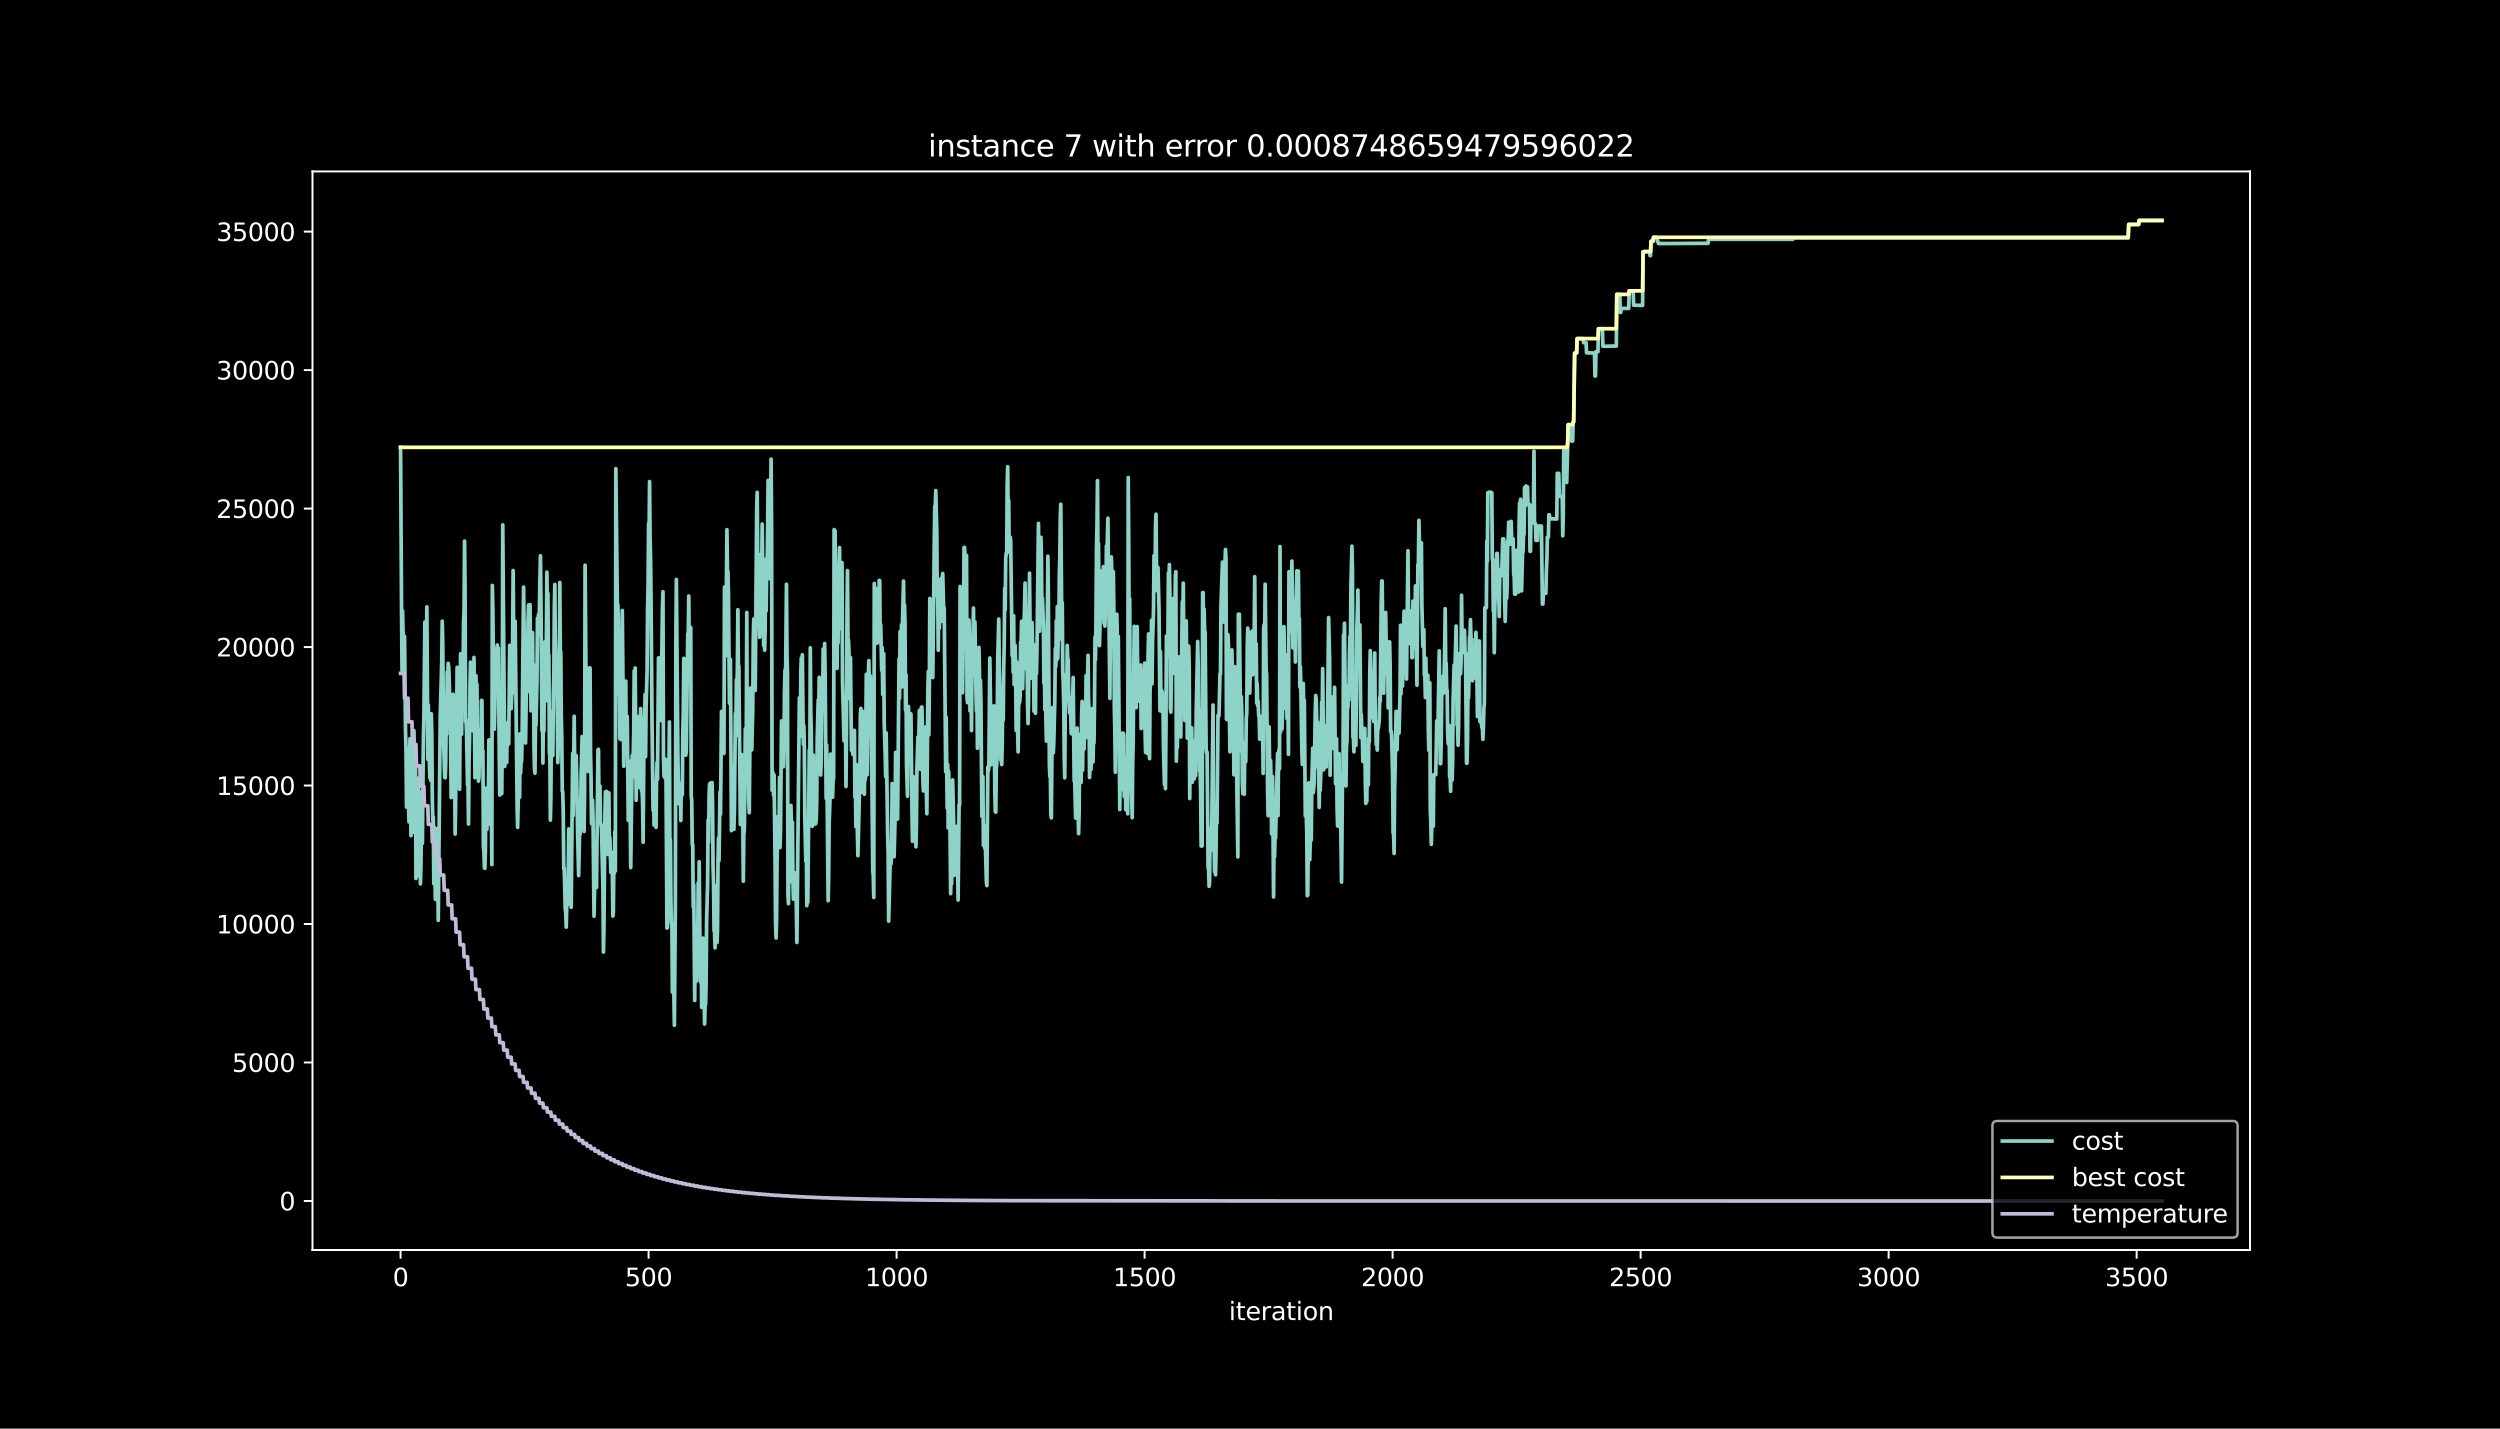 <?xml version="1.0" encoding="utf-8" standalone="no"?>
<!DOCTYPE svg PUBLIC "-//W3C//DTD SVG 1.1//EN"
  "http://www.w3.org/Graphics/SVG/1.1/DTD/svg11.dtd">
<svg height="576pt" version="1.1" viewBox="0 0 1008 576" width="1008pt" xmlns="http://www.w3.org/2000/svg" xmlns:xlink="http://www.w3.org/1999/xlink">
 <defs>
  <style type="text/css">*{stroke-linecap:butt;stroke-linejoin:round;}</style>
 </defs>
 <g id="figure_1">
  <g id="patch_1">
   <path d="M 0 576 
L 1008 576 
L 1008 0 
L 0 0 
z
"/>
  </g>
  <g id="axes_1">
   <g id="patch_2">
    <path d="M 126 504 
L 907.2 504 
L 907.2 69.12 
L 126 69.12 
z
"/>
   </g>
   <g id="matplotlib.axis_1">
    <g id="xtick_1">
     <g id="line2d_1">
      <defs>
       <path d="M 0 0 
L 0 3.5 
" id="m55a3da79bf" style="stroke:#ffffff;stroke-width:0.8;"/>
      </defs>
      <g>
       <use style="fill:#ffffff;stroke:#ffffff;stroke-width:0.8;" x="161.509" xlink:href="#m55a3da79bf" y="504"/>
      </g>
     </g>
     <g id="text_1">
      <!-- 0 -->
      <g style="fill:#ffffff;" transform="translate(158.328 518.598)scale(0.1 -0.1)">
       <defs>
        <path d="M 2034 4250 
Q 1547 4250 1301 3770 
Q 1056 3291 1056 2328 
Q 1056 1369 1301 889 
Q 1547 409 2034 409 
Q 2525 409 2770 889 
Q 3016 1369 3016 2328 
Q 3016 3291 2770 3770 
Q 2525 4250 2034 4250 
z
M 2034 4750 
Q 2819 4750 3233 4129 
Q 3647 3509 3647 2328 
Q 3647 1150 3233 529 
Q 2819 -91 2034 -91 
Q 1250 -91 836 529 
Q 422 1150 422 2328 
Q 422 3509 836 4129 
Q 1250 4750 2034 4750 
z
" id="DejaVuSans-30" transform="scale(0.016)"/>
       </defs>
       <use xlink:href="#DejaVuSans-30"/>
      </g>
     </g>
    </g>
    <g id="xtick_2">
     <g id="line2d_2">
      <g>
       <use style="fill:#ffffff;stroke:#ffffff;stroke-width:0.8;" x="261.507" xlink:href="#m55a3da79bf" y="504"/>
      </g>
     </g>
     <g id="text_2">
      <!-- 500 -->
      <g style="fill:#ffffff;" transform="translate(251.963 518.598)scale(0.1 -0.1)">
       <defs>
        <path d="M 691 4666 
L 3169 4666 
L 3169 4134 
L 1269 4134 
L 1269 2991 
Q 1406 3038 1543 3061 
Q 1681 3084 1819 3084 
Q 2600 3084 3056 2656 
Q 3513 2228 3513 1497 
Q 3513 744 3044 326 
Q 2575 -91 1722 -91 
Q 1428 -91 1123 -41 
Q 819 9 494 109 
L 494 744 
Q 775 591 1075 516 
Q 1375 441 1709 441 
Q 2250 441 2565 725 
Q 2881 1009 2881 1497 
Q 2881 1984 2565 2268 
Q 2250 2553 1709 2553 
Q 1456 2553 1204 2497 
Q 953 2441 691 2322 
L 691 4666 
z
" id="DejaVuSans-35" transform="scale(0.016)"/>
       </defs>
       <use xlink:href="#DejaVuSans-35"/>
       <use x="63.623" xlink:href="#DejaVuSans-30"/>
       <use x="127.246" xlink:href="#DejaVuSans-30"/>
      </g>
     </g>
    </g>
    <g id="xtick_3">
     <g id="line2d_3">
      <g>
       <use style="fill:#ffffff;stroke:#ffffff;stroke-width:0.8;" x="361.504" xlink:href="#m55a3da79bf" y="504"/>
      </g>
     </g>
     <g id="text_3">
      <!-- 1000 -->
      <g style="fill:#ffffff;" transform="translate(348.779 518.598)scale(0.1 -0.1)">
       <defs>
        <path d="M 794 531 
L 1825 531 
L 1825 4091 
L 703 3866 
L 703 4441 
L 1819 4666 
L 2450 4666 
L 2450 531 
L 3481 531 
L 3481 0 
L 794 0 
L 794 531 
z
" id="DejaVuSans-31" transform="scale(0.016)"/>
       </defs>
       <use xlink:href="#DejaVuSans-31"/>
       <use x="63.623" xlink:href="#DejaVuSans-30"/>
       <use x="127.246" xlink:href="#DejaVuSans-30"/>
       <use x="190.869" xlink:href="#DejaVuSans-30"/>
      </g>
     </g>
    </g>
    <g id="xtick_4">
     <g id="line2d_4">
      <g>
       <use style="fill:#ffffff;stroke:#ffffff;stroke-width:0.8;" x="461.501" xlink:href="#m55a3da79bf" y="504"/>
      </g>
     </g>
     <g id="text_4">
      <!-- 1500 -->
      <g style="fill:#ffffff;" transform="translate(448.776 518.598)scale(0.1 -0.1)">
       <use xlink:href="#DejaVuSans-31"/>
       <use x="63.623" xlink:href="#DejaVuSans-35"/>
       <use x="127.246" xlink:href="#DejaVuSans-30"/>
       <use x="190.869" xlink:href="#DejaVuSans-30"/>
      </g>
     </g>
    </g>
    <g id="xtick_5">
     <g id="line2d_5">
      <g>
       <use style="fill:#ffffff;stroke:#ffffff;stroke-width:0.8;" x="561.499" xlink:href="#m55a3da79bf" y="504"/>
      </g>
     </g>
     <g id="text_5">
      <!-- 2000 -->
      <g style="fill:#ffffff;" transform="translate(548.774 518.598)scale(0.1 -0.1)">
       <defs>
        <path d="M 1228 531 
L 3431 531 
L 3431 0 
L 469 0 
L 469 531 
Q 828 903 1448 1529 
Q 2069 2156 2228 2338 
Q 2531 2678 2651 2914 
Q 2772 3150 2772 3378 
Q 2772 3750 2511 3984 
Q 2250 4219 1831 4219 
Q 1534 4219 1204 4116 
Q 875 4013 500 3803 
L 500 4441 
Q 881 4594 1212 4672 
Q 1544 4750 1819 4750 
Q 2544 4750 2975 4387 
Q 3406 4025 3406 3419 
Q 3406 3131 3298 2873 
Q 3191 2616 2906 2266 
Q 2828 2175 2409 1742 
Q 1991 1309 1228 531 
z
" id="DejaVuSans-32" transform="scale(0.016)"/>
       </defs>
       <use xlink:href="#DejaVuSans-32"/>
       <use x="63.623" xlink:href="#DejaVuSans-30"/>
       <use x="127.246" xlink:href="#DejaVuSans-30"/>
       <use x="190.869" xlink:href="#DejaVuSans-30"/>
      </g>
     </g>
    </g>
    <g id="xtick_6">
     <g id="line2d_6">
      <g>
       <use style="fill:#ffffff;stroke:#ffffff;stroke-width:0.8;" x="661.496" xlink:href="#m55a3da79bf" y="504"/>
      </g>
     </g>
     <g id="text_6">
      <!-- 2500 -->
      <g style="fill:#ffffff;" transform="translate(648.771 518.598)scale(0.1 -0.1)">
       <use xlink:href="#DejaVuSans-32"/>
       <use x="63.623" xlink:href="#DejaVuSans-35"/>
       <use x="127.246" xlink:href="#DejaVuSans-30"/>
       <use x="190.869" xlink:href="#DejaVuSans-30"/>
      </g>
     </g>
    </g>
    <g id="xtick_7">
     <g id="line2d_7">
      <g>
       <use style="fill:#ffffff;stroke:#ffffff;stroke-width:0.8;" x="761.494" xlink:href="#m55a3da79bf" y="504"/>
      </g>
     </g>
     <g id="text_7">
      <!-- 3000 -->
      <g style="fill:#ffffff;" transform="translate(748.769 518.598)scale(0.1 -0.1)">
       <defs>
        <path d="M 2597 2516 
Q 3050 2419 3304 2112 
Q 3559 1806 3559 1356 
Q 3559 666 3084 287 
Q 2609 -91 1734 -91 
Q 1441 -91 1130 -33 
Q 819 25 488 141 
L 488 750 
Q 750 597 1062 519 
Q 1375 441 1716 441 
Q 2309 441 2620 675 
Q 2931 909 2931 1356 
Q 2931 1769 2642 2001 
Q 2353 2234 1838 2234 
L 1294 2234 
L 1294 2753 
L 1863 2753 
Q 2328 2753 2575 2939 
Q 2822 3125 2822 3475 
Q 2822 3834 2567 4026 
Q 2313 4219 1838 4219 
Q 1578 4219 1281 4162 
Q 984 4106 628 3988 
L 628 4550 
Q 988 4650 1302 4700 
Q 1616 4750 1894 4750 
Q 2613 4750 3031 4423 
Q 3450 4097 3450 3541 
Q 3450 3153 3228 2886 
Q 3006 2619 2597 2516 
z
" id="DejaVuSans-33" transform="scale(0.016)"/>
       </defs>
       <use xlink:href="#DejaVuSans-33"/>
       <use x="63.623" xlink:href="#DejaVuSans-30"/>
       <use x="127.246" xlink:href="#DejaVuSans-30"/>
       <use x="190.869" xlink:href="#DejaVuSans-30"/>
      </g>
     </g>
    </g>
    <g id="xtick_8">
     <g id="line2d_8">
      <g>
       <use style="fill:#ffffff;stroke:#ffffff;stroke-width:0.8;" x="861.491" xlink:href="#m55a3da79bf" y="504"/>
      </g>
     </g>
     <g id="text_8">
      <!-- 3500 -->
      <g style="fill:#ffffff;" transform="translate(848.766 518.598)scale(0.1 -0.1)">
       <use xlink:href="#DejaVuSans-33"/>
       <use x="63.623" xlink:href="#DejaVuSans-35"/>
       <use x="127.246" xlink:href="#DejaVuSans-30"/>
       <use x="190.869" xlink:href="#DejaVuSans-30"/>
      </g>
     </g>
    </g>
    <g id="text_9">
     <!-- iteration -->
     <g style="fill:#ffffff;" transform="translate(495.477 532.277)scale(0.1 -0.1)">
      <defs>
       <path d="M 603 3500 
L 1178 3500 
L 1178 0 
L 603 0 
L 603 3500 
z
M 603 4863 
L 1178 4863 
L 1178 4134 
L 603 4134 
L 603 4863 
z
" id="DejaVuSans-69" transform="scale(0.016)"/>
       <path d="M 1172 4494 
L 1172 3500 
L 2356 3500 
L 2356 3053 
L 1172 3053 
L 1172 1153 
Q 1172 725 1289 603 
Q 1406 481 1766 481 
L 2356 481 
L 2356 0 
L 1766 0 
Q 1100 0 847 248 
Q 594 497 594 1153 
L 594 3053 
L 172 3053 
L 172 3500 
L 594 3500 
L 594 4494 
L 1172 4494 
z
" id="DejaVuSans-74" transform="scale(0.016)"/>
       <path d="M 3597 1894 
L 3597 1613 
L 953 1613 
Q 991 1019 1311 708 
Q 1631 397 2203 397 
Q 2534 397 2845 478 
Q 3156 559 3463 722 
L 3463 178 
Q 3153 47 2828 -22 
Q 2503 -91 2169 -91 
Q 1331 -91 842 396 
Q 353 884 353 1716 
Q 353 2575 817 3079 
Q 1281 3584 2069 3584 
Q 2775 3584 3186 3129 
Q 3597 2675 3597 1894 
z
M 3022 2063 
Q 3016 2534 2758 2815 
Q 2500 3097 2075 3097 
Q 1594 3097 1305 2825 
Q 1016 2553 972 2059 
L 3022 2063 
z
" id="DejaVuSans-65" transform="scale(0.016)"/>
       <path d="M 2631 2963 
Q 2534 3019 2420 3045 
Q 2306 3072 2169 3072 
Q 1681 3072 1420 2755 
Q 1159 2438 1159 1844 
L 1159 0 
L 581 0 
L 581 3500 
L 1159 3500 
L 1159 2956 
Q 1341 3275 1631 3429 
Q 1922 3584 2338 3584 
Q 2397 3584 2469 3576 
Q 2541 3569 2628 3553 
L 2631 2963 
z
" id="DejaVuSans-72" transform="scale(0.016)"/>
       <path d="M 2194 1759 
Q 1497 1759 1228 1600 
Q 959 1441 959 1056 
Q 959 750 1161 570 
Q 1363 391 1709 391 
Q 2188 391 2477 730 
Q 2766 1069 2766 1631 
L 2766 1759 
L 2194 1759 
z
M 3341 1997 
L 3341 0 
L 2766 0 
L 2766 531 
Q 2569 213 2275 61 
Q 1981 -91 1556 -91 
Q 1019 -91 701 211 
Q 384 513 384 1019 
Q 384 1609 779 1909 
Q 1175 2209 1959 2209 
L 2766 2209 
L 2766 2266 
Q 2766 2663 2505 2880 
Q 2244 3097 1772 3097 
Q 1472 3097 1187 3025 
Q 903 2953 641 2809 
L 641 3341 
Q 956 3463 1253 3523 
Q 1550 3584 1831 3584 
Q 2591 3584 2966 3190 
Q 3341 2797 3341 1997 
z
" id="DejaVuSans-61" transform="scale(0.016)"/>
       <path d="M 1959 3097 
Q 1497 3097 1228 2736 
Q 959 2375 959 1747 
Q 959 1119 1226 758 
Q 1494 397 1959 397 
Q 2419 397 2687 759 
Q 2956 1122 2956 1747 
Q 2956 2369 2687 2733 
Q 2419 3097 1959 3097 
z
M 1959 3584 
Q 2709 3584 3137 3096 
Q 3566 2609 3566 1747 
Q 3566 888 3137 398 
Q 2709 -91 1959 -91 
Q 1206 -91 779 398 
Q 353 888 353 1747 
Q 353 2609 779 3096 
Q 1206 3584 1959 3584 
z
" id="DejaVuSans-6f" transform="scale(0.016)"/>
       <path d="M 3513 2113 
L 3513 0 
L 2938 0 
L 2938 2094 
Q 2938 2591 2744 2837 
Q 2550 3084 2163 3084 
Q 1697 3084 1428 2787 
Q 1159 2491 1159 1978 
L 1159 0 
L 581 0 
L 581 3500 
L 1159 3500 
L 1159 2956 
Q 1366 3272 1645 3428 
Q 1925 3584 2291 3584 
Q 2894 3584 3203 3211 
Q 3513 2838 3513 2113 
z
" id="DejaVuSans-6e" transform="scale(0.016)"/>
      </defs>
      <use xlink:href="#DejaVuSans-69"/>
      <use x="27.783" xlink:href="#DejaVuSans-74"/>
      <use x="66.992" xlink:href="#DejaVuSans-65"/>
      <use x="128.516" xlink:href="#DejaVuSans-72"/>
      <use x="169.629" xlink:href="#DejaVuSans-61"/>
      <use x="230.908" xlink:href="#DejaVuSans-74"/>
      <use x="270.117" xlink:href="#DejaVuSans-69"/>
      <use x="297.9" xlink:href="#DejaVuSans-6f"/>
      <use x="359.082" xlink:href="#DejaVuSans-6e"/>
     </g>
    </g>
   </g>
   <g id="matplotlib.axis_2">
    <g id="ytick_1">
     <g id="line2d_9">
      <defs>
       <path d="M 0 0 
L -3.5 0 
" id="ma76cfce100" style="stroke:#ffffff;stroke-width:0.8;"/>
      </defs>
      <g>
       <use style="fill:#ffffff;stroke:#ffffff;stroke-width:0.8;" x="126" xlink:href="#ma76cfce100" y="484.233"/>
      </g>
     </g>
     <g id="text_10">
      <!-- 0 -->
      <g style="fill:#ffffff;" transform="translate(112.638 488.032)scale(0.1 -0.1)">
       <use xlink:href="#DejaVuSans-30"/>
      </g>
     </g>
    </g>
    <g id="ytick_2">
     <g id="line2d_10">
      <g>
       <use style="fill:#ffffff;stroke:#ffffff;stroke-width:0.8;" x="126" xlink:href="#ma76cfce100" y="428.398"/>
      </g>
     </g>
     <g id="text_11">
      <!-- 5000 -->
      <g style="fill:#ffffff;" transform="translate(93.55 432.197)scale(0.1 -0.1)">
       <use xlink:href="#DejaVuSans-35"/>
       <use x="63.623" xlink:href="#DejaVuSans-30"/>
       <use x="127.246" xlink:href="#DejaVuSans-30"/>
       <use x="190.869" xlink:href="#DejaVuSans-30"/>
      </g>
     </g>
    </g>
    <g id="ytick_3">
     <g id="line2d_11">
      <g>
       <use style="fill:#ffffff;stroke:#ffffff;stroke-width:0.8;" x="126" xlink:href="#ma76cfce100" y="372.563"/>
      </g>
     </g>
     <g id="text_12">
      <!-- 10000 -->
      <g style="fill:#ffffff;" transform="translate(87.188 376.362)scale(0.1 -0.1)">
       <use xlink:href="#DejaVuSans-31"/>
       <use x="63.623" xlink:href="#DejaVuSans-30"/>
       <use x="127.246" xlink:href="#DejaVuSans-30"/>
       <use x="190.869" xlink:href="#DejaVuSans-30"/>
       <use x="254.492" xlink:href="#DejaVuSans-30"/>
      </g>
     </g>
    </g>
    <g id="ytick_4">
     <g id="line2d_12">
      <g>
       <use style="fill:#ffffff;stroke:#ffffff;stroke-width:0.8;" x="126" xlink:href="#ma76cfce100" y="316.728"/>
      </g>
     </g>
     <g id="text_13">
      <!-- 15000 -->
      <g style="fill:#ffffff;" transform="translate(87.188 320.527)scale(0.1 -0.1)">
       <use xlink:href="#DejaVuSans-31"/>
       <use x="63.623" xlink:href="#DejaVuSans-35"/>
       <use x="127.246" xlink:href="#DejaVuSans-30"/>
       <use x="190.869" xlink:href="#DejaVuSans-30"/>
       <use x="254.492" xlink:href="#DejaVuSans-30"/>
      </g>
     </g>
    </g>
    <g id="ytick_5">
     <g id="line2d_13">
      <g>
       <use style="fill:#ffffff;stroke:#ffffff;stroke-width:0.8;" x="126" xlink:href="#ma76cfce100" y="260.893"/>
      </g>
     </g>
     <g id="text_14">
      <!-- 20000 -->
      <g style="fill:#ffffff;" transform="translate(87.188 264.692)scale(0.1 -0.1)">
       <use xlink:href="#DejaVuSans-32"/>
       <use x="63.623" xlink:href="#DejaVuSans-30"/>
       <use x="127.246" xlink:href="#DejaVuSans-30"/>
       <use x="190.869" xlink:href="#DejaVuSans-30"/>
       <use x="254.492" xlink:href="#DejaVuSans-30"/>
      </g>
     </g>
    </g>
    <g id="ytick_6">
     <g id="line2d_14">
      <g>
       <use style="fill:#ffffff;stroke:#ffffff;stroke-width:0.8;" x="126" xlink:href="#ma76cfce100" y="205.058"/>
      </g>
     </g>
     <g id="text_15">
      <!-- 25000 -->
      <g style="fill:#ffffff;" transform="translate(87.188 208.857)scale(0.1 -0.1)">
       <use xlink:href="#DejaVuSans-32"/>
       <use x="63.623" xlink:href="#DejaVuSans-35"/>
       <use x="127.246" xlink:href="#DejaVuSans-30"/>
       <use x="190.869" xlink:href="#DejaVuSans-30"/>
       <use x="254.492" xlink:href="#DejaVuSans-30"/>
      </g>
     </g>
    </g>
    <g id="ytick_7">
     <g id="line2d_15">
      <g>
       <use style="fill:#ffffff;stroke:#ffffff;stroke-width:0.8;" x="126" xlink:href="#ma76cfce100" y="149.223"/>
      </g>
     </g>
     <g id="text_16">
      <!-- 30000 -->
      <g style="fill:#ffffff;" transform="translate(87.188 153.022)scale(0.1 -0.1)">
       <use xlink:href="#DejaVuSans-33"/>
       <use x="63.623" xlink:href="#DejaVuSans-30"/>
       <use x="127.246" xlink:href="#DejaVuSans-30"/>
       <use x="190.869" xlink:href="#DejaVuSans-30"/>
       <use x="254.492" xlink:href="#DejaVuSans-30"/>
      </g>
     </g>
    </g>
    <g id="ytick_8">
     <g id="line2d_16">
      <g>
       <use style="fill:#ffffff;stroke:#ffffff;stroke-width:0.8;" x="126" xlink:href="#ma76cfce100" y="93.388"/>
      </g>
     </g>
     <g id="text_17">
      <!-- 35000 -->
      <g style="fill:#ffffff;" transform="translate(87.188 97.187)scale(0.1 -0.1)">
       <use xlink:href="#DejaVuSans-33"/>
       <use x="63.623" xlink:href="#DejaVuSans-35"/>
       <use x="127.246" xlink:href="#DejaVuSans-30"/>
       <use x="190.869" xlink:href="#DejaVuSans-30"/>
       <use x="254.492" xlink:href="#DejaVuSans-30"/>
      </g>
     </g>
    </g>
   </g>
   <g id="line2d_17">
    <path clip-path="url(#p16b169f7b1)" d="M 161.509 180.356 
L 161.909 247.381 
L 162.109 271.244 
L 162.309 246.253 
L 162.709 263.003 
L 162.909 262.311 
L 163.109 256.538 
L 163.509 294.729 
L 163.709 302.635 
L 163.909 325.427 
L 164.109 323.808 
L 164.309 302.211 
L 164.509 302.11 
L 164.709 323.707 
L 164.909 331.412 
L 165.109 305.784 
L 165.309 297.878 
L 165.709 336.94 
L 165.909 328.397 
L 166.109 334.171 
L 166.309 335.678 
L 166.709 319.687 
L 166.909 294.628 
L 167.109 305.628 
L 167.309 304.008 
L 167.509 304.109 
L 167.709 354.193 
L 168.109 336.638 
L 168.309 345.561 
L 168.509 336.516 
L 168.709 313.724 
L 168.909 344.556 
L 169.109 353.3 
L 169.309 331.323 
L 169.509 356.382 
L 169.709 349.313 
L 170.109 319.229 
L 170.309 340.044 
L 170.709 298.28 
L 170.909 289.246 
L 171.309 250.787 
L 171.709 276.538 
L 171.909 267.492 
L 172.109 244.7 
L 172.509 306.175 
L 172.709 284.198 
L 172.909 306.175 
L 173.109 306.074 
L 173.309 313.668 
L 173.509 305.762 
L 173.709 314.684 
L 173.909 287.794 
L 174.109 296.839 
L 174.309 321.898 
L 174.509 330.932 
L 174.709 329.425 
L 174.909 356.315 
L 175.109 333.523 
L 175.309 341.764 
L 175.509 362.579 
L 175.709 362.68 
L 175.909 340.703 
L 176.109 349.972 
L 176.309 334.137 
L 176.709 371.089 
L 177.509 288.777 
L 178.109 266.711 
L 178.309 250.463 
L 178.509 259.497 
L 178.909 300.368 
L 179.309 313.4 
L 179.509 313.601 
L 179.709 307.828 
L 179.909 288.933 
L 180.109 296.002 
L 180.309 270.943 
L 180.509 276.716 
L 180.709 267.448 
L 180.909 268.955 
L 181.109 273.701 
L 181.309 281.607 
L 181.509 280.1 
L 181.909 321.608 
L 182.309 306.912 
L 182.509 280.022 
L 182.709 279.921 
L 182.909 304.98 
L 183.109 283.003 
L 183.509 336.281 
L 183.709 323.729 
L 183.909 301.753 
L 184.109 294.047 
L 184.309 269.056 
L 184.708 283.83 
L 184.908 276.727 
L 185.308 318.235 
L 185.708 263.617 
L 185.908 291.345 
L 186.108 296.091 
L 186.308 273.299 
L 186.508 265.594 
L 186.708 274.516 
L 186.908 250.652 
L 187.108 245.907 
L 187.308 218.179 
L 187.508 236.984 
L 187.708 290.91 
L 187.908 290.34 
L 188.108 294.885 
L 188.508 316.515 
L 188.708 316.415 
L 188.908 332.25 
L 189.108 307.258 
L 189.308 298.224 
L 189.508 276.247 
L 189.708 266.979 
L 189.908 287.794 
L 190.108 286.286 
L 190.308 294.528 
L 190.508 294.628 
L 190.708 285.583 
L 190.908 283.964 
L 191.108 265.069 
L 191.508 313.556 
L 191.908 272.45 
L 192.108 281.719 
L 192.308 275.879 
L 192.508 300.871 
L 192.708 294.103 
L 192.908 314.919 
L 193.108 313.299 
L 193.308 304.031 
L 193.508 304.321 
L 193.708 298.548 
L 193.908 307.47 
L 194.108 282.411 
L 194.308 282.411 
L 194.508 304.388 
L 194.708 302.747 
L 194.908 341.373 
L 195.108 343.138 
L 195.308 349.905 
L 195.508 350.106 
L 195.708 342.847 
L 195.908 317.789 
L 196.308 334.439 
L 196.708 318.626 
L 196.908 323.372 
L 197.108 298.38 
L 197.308 298.28 
L 197.508 305.538 
L 197.708 332.428 
L 197.908 330.809 
L 198.108 323.551 
L 198.308 348.609 
L 198.508 236.046 
L 198.708 244.89 
L 199.108 286.097 
L 199.308 294.003 
L 199.508 286.097 
L 199.708 263.305 
L 199.908 272.227 
L 200.108 263.193 
L 200.508 260.066 
L 200.708 268.308 
L 200.908 261.239 
L 201.308 304.723 
L 201.508 320.558 
L 201.708 295.499 
L 201.908 286.309 
L 202.108 313.199 
L 202.308 319.966 
L 202.508 298.548 
L 202.708 211.624 
L 203.308 285.159 
L 203.508 309.022 
L 203.708 300.1 
L 203.908 305.873 
L 204.108 298.168 
L 204.308 307.437 
L 204.508 291.602 
L 204.708 300.446 
L 204.908 291.178 
L 205.108 299.921 
L 205.508 260.211 
L 205.708 279.106 
L 205.908 277.487 
L 206.108 285.728 
L 206.308 279.955 
L 206.508 279.754 
L 206.908 230.049 
L 207.108 257.777 
L 207.308 265.482 
L 207.708 250.474 
L 208.508 325.382 
L 208.708 333.623 
L 209.108 315.51 
L 209.308 315.711 
L 209.508 321.485 
L 209.708 295.857 
L 209.908 311.691 
L 210.108 306.945 
L 210.308 307.046 
L 210.508 298.302 
L 210.908 255.599 
L 211.108 236.705 
L 211.908 299.575 
L 212.308 270.452 
L 212.508 279.195 
L 212.708 271.49 
L 212.908 250.675 
L 213.108 243.908 
L 213.308 264.723 
L 213.508 264.622 
L 213.708 243.807 
L 214.108 286.599 
L 214.308 265.784 
L 214.508 273.489 
L 214.708 255.075 
L 214.908 275.89 
L 215.108 267.984 
L 215.308 300.949 
L 215.508 310.139 
L 215.708 311.758 
L 215.908 290.943 
L 216.108 292.451 
L 216.508 274.338 
L 216.708 249.279 
L 216.908 256.046 
L 217.108 247.805 
L 217.308 256.046 
L 217.708 233.143 
L 217.908 224.109 
L 218.108 241.752 
L 218.508 294.539 
L 218.708 286.834 
L 218.908 307.649 
L 219.108 285.672 
L 219.308 294.717 
L 219.508 266.99 
L 219.708 258.749 
L 220.108 282.568 
L 220.508 230.686 
L 220.708 246.521 
L 220.908 239.262 
L 221.108 264.254 
L 221.308 264.053 
L 221.508 303.428 
L 221.708 305.047 
L 221.908 330.675 
L 222.108 321.831 
L 222.308 294.103 
L 222.508 286.845 
L 222.908 304.634 
L 223.108 279.642 
L 223.308 271.736 
L 223.508 244.846 
L 223.707 235.655 
L 223.907 256.471 
L 224.307 270.15 
L 224.507 270.05 
L 224.907 307.481 
L 225.307 292.473 
L 225.507 299.731 
L 225.707 234.862 
L 225.907 262.914 
L 226.107 262.813 
L 226.307 288.442 
L 226.507 297.476 
L 226.707 319.073 
L 226.907 319.173 
L 227.107 328.219 
L 227.307 350.195 
L 227.507 350.095 
L 227.907 366.432 
L 228.107 368.051 
L 228.307 373.825 
L 228.507 364.79 
L 228.707 363.171 
L 228.907 363.272 
L 229.107 355.03 
L 229.307 334.215 
L 229.507 352.63 
L 229.707 345.862 
L 229.907 364.757 
L 230.107 341.965 
L 230.307 365.829 
L 230.907 303.774 
L 231.107 328.833 
L 231.507 288.821 
L 231.707 307.236 
L 231.907 314.003 
L 232.107 313.802 
L 232.307 304.611 
L 232.507 312.518 
L 232.907 336.594 
L 233.307 353.043 
L 233.707 334.807 
L 233.907 336.315 
L 234.107 330.541 
L 234.307 312.897 
L 234.707 296.984 
L 234.907 302.758 
L 235.107 304.377 
L 235.307 313.646 
L 235.507 335.243 
L 235.707 319.408 
L 235.907 227.916 
L 236.507 300.2 
L 236.707 291.155 
L 236.907 292.663 
L 237.107 311.077 
L 237.507 293.121 
L 237.707 269.257 
L 237.907 269.357 
L 238.107 304.154 
L 238.307 313.188 
L 238.507 332.082 
L 238.707 330.575 
L 238.907 322.669 
L 239.107 329.436 
L 239.507 369.402 
L 239.707 360.212 
L 239.907 339.397 
L 240.307 356.225 
L 240.507 357.845 
L 241.107 302.333 
L 241.307 302.132 
L 241.507 323.729 
L 241.707 318.983 
L 241.907 316.962 
L 242.107 332.082 
L 242.307 332.283 
L 242.507 333.791 
L 242.907 349.603 
L 243.107 358.872 
L 243.307 383.864 
L 243.507 374.818 
L 243.907 328.163 
L 244.107 319.318 
L 244.307 328.364 
L 244.507 319.095 
L 244.707 342.959 
L 244.907 335.7 
L 245.107 344.545 
L 245.507 319.676 
L 245.707 342.468 
L 245.907 337.722 
L 246.307 351.736 
L 246.507 351.636 
L 246.707 343.729 
L 246.907 352.652 
L 247.107 369.358 
L 247.307 367.85 
L 247.507 346.253 
L 247.707 352.027 
L 247.907 335.321 
L 248.107 351.156 
L 248.307 188.966 
L 248.907 243.561 
L 249.107 243.863 
L 249.307 249.636 
L 249.507 279.921 
L 249.707 274.148 
L 249.907 297.811 
L 250.107 288.922 
L 250.307 298.19 
L 250.507 273.132 
L 250.707 273.031 
L 250.907 246.141 
L 251.507 308.944 
L 251.707 281.217 
L 251.907 282.836 
L 252.107 289.603 
L 252.307 274.628 
L 252.507 299.687 
L 252.707 290.496 
L 252.907 288.877 
L 253.307 330.742 
L 253.707 306.845 
L 253.907 307.046 
L 254.307 349.804 
L 254.907 304.578 
L 255.107 313.5 
L 255.507 295.544 
L 255.707 270.485 
L 255.907 291.3 
L 256.107 269.324 
L 256.507 322.68 
L 256.707 297.051 
L 256.907 288.81 
L 257.307 301.663 
L 257.507 292.864 
L 257.707 299.932 
L 257.907 317.576 
L 258.307 285.706 
L 258.507 311.334 
L 258.707 319.039 
L 258.907 318.838 
L 259.107 324.612 
L 259.307 339.587 
L 259.707 289.067 
L 259.907 289.268 
L 260.107 279.999 
L 260.307 305.058 
L 260.507 284.243 
L 260.907 270.563 
L 261.107 245.505 
L 261.307 236.66 
L 261.507 211.032 
L 261.707 215.778 
L 261.907 194.181 
L 262.107 216.158 
L 262.307 225.426 
L 262.507 242.132 
L 262.906 292.462 
L 263.306 326.711 
L 263.506 317.677 
L 263.706 332.652 
L 263.906 317.677 
L 264.106 324.935 
L 264.306 324.835 
L 264.506 333.579 
L 264.706 314.684 
L 264.906 307.426 
L 265.106 314.193 
L 265.506 265.27 
L 265.706 289.134 
L 265.906 289.234 
L 266.106 283.461 
L 266.306 290.53 
L 266.506 264.902 
L 266.706 272.607 
L 267.106 245.348 
L 267.306 238.581 
L 267.506 304.958 
L 267.706 312.864 
L 267.906 312.663 
L 268.106 313.646 
L 268.306 306.097 
L 268.506 307.716 
L 268.906 374.193 
L 269.106 373.992 
L 269.906 291.099 
L 270.106 346.264 
L 270.306 338.559 
L 270.506 363.551 
L 270.706 372.395 
L 270.906 372.295 
L 271.106 400.022 
L 271.306 378.425 
L 271.506 387.616 
L 271.906 413.356 
L 272.306 364.936 
L 272.506 259.273 
L 272.706 233.645 
L 273.306 302.49 
L 273.506 318.325 
L 273.706 324.098 
L 273.906 315.857 
L 274.106 323.115 
L 274.306 315.857 
L 274.506 330.832 
L 274.706 315.857 
L 274.906 320.603 
L 275.106 320.502 
L 275.306 295.51 
L 275.506 287.046 
L 275.706 265.449 
L 276.106 297.13 
L 276.306 297.23 
L 276.506 304.489 
L 276.706 302.981 
L 277.306 255.521 
L 277.506 257.029 
L 277.706 240.323 
L 277.906 261.92 
L 278.106 252.998 
L 278.306 252.897 
L 278.506 252.998 
L 278.706 320.882 
L 278.906 322.803 
L 279.106 340.558 
L 279.306 340.558 
L 279.506 365.617 
L 279.706 356.773 
L 280.106 403.395 
L 280.306 381.418 
L 280.506 374.349 
L 280.706 373.545 
L 280.906 395.522 
L 281.106 372.73 
L 281.306 381.574 
L 281.506 355.946 
L 281.706 374.361 
L 281.906 347.47 
L 282.306 388.934 
L 282.506 396.002 
L 282.706 379.296 
L 282.906 406.187 
L 283.106 380.558 
L 283.306 385.304 
L 283.506 378.236 
L 283.706 403.864 
L 283.906 403.964 
L 284.106 412.887 
L 284.306 404.645 
L 284.506 404.846 
L 284.706 396.002 
L 284.906 371.01 
L 285.306 356.315 
L 285.506 330.686 
L 285.706 339.732 
L 285.906 320.837 
L 286.106 316.091 
L 286.306 324.935 
L 286.506 315.667 
L 286.706 322.925 
L 286.906 322.825 
L 287.106 315.566 
L 287.306 324.288 
L 287.506 349.346 
L 287.706 356.415 
L 287.906 375.31 
L 288.106 375.41 
L 288.306 382.177 
L 288.906 357.219 
L 289.106 380.011 
L 289.306 374.751 
L 289.506 347.024 
L 289.706 337.833 
L 289.906 347.024 
L 290.306 319.296 
L 290.506 328.341 
L 290.906 286.856 
L 291.106 294.762 
L 291.306 296.471 
L 291.506 291.211 
L 291.706 303.774 
L 291.906 303.774 
L 292.106 236.705 
L 292.306 257.52 
L 292.506 264.589 
L 292.706 255.32 
L 293.106 213.556 
L 293.306 230.262 
L 293.506 230.362 
L 293.706 239.631 
L 294.106 283.517 
L 294.506 265.851 
L 294.906 334.919 
L 295.306 309.793 
L 295.506 324.768 
L 295.706 315.499 
L 295.906 334.394 
L 296.106 327.325 
L 296.506 287.615 
L 296.706 296.806 
L 296.906 274.014 
L 297.106 278.76 
L 297.306 269.715 
L 297.506 245.851 
L 297.706 268.643 
L 297.906 268.542 
L 298.506 332.417 
L 298.906 321.898 
L 299.106 304.254 
L 299.306 323.149 
L 299.506 330.217 
L 299.706 355.276 
L 299.906 336.382 
L 300.106 334.762 
L 300.306 318.928 
L 300.506 293.869 
L 300.706 295.488 
L 300.906 295.589 
L 301.106 246.945 
L 301.306 301.887 
L 301.506 301.887 
L 301.706 300.413 
L 301.905 322.948 
L 302.105 327.694 
L 302.505 283.171 
L 302.705 277.397 
L 302.905 285.639 
L 303.105 302.345 
L 303.505 286.231 
L 303.705 258.503 
L 303.905 249.58 
L 304.105 272.372 
L 304.305 278.146 
L 304.505 278.347 
L 305.105 204.801 
L 305.305 198.514 
L 305.505 226.241 
L 305.705 228.017 
L 305.905 246.912 
L 306.105 248.039 
L 306.305 256.962 
L 306.705 240.066 
L 306.905 223.36 
L 307.105 232.104 
L 307.305 211.289 
L 307.905 260.223 
L 308.105 254.449 
L 308.305 262.155 
L 308.505 253.232 
L 308.705 225.504 
L 308.905 246.32 
L 309.105 231.345 
L 309.305 232.149 
L 309.705 193.69 
L 310.105 211.724 
L 310.305 233.321 
L 310.505 225.616 
L 310.905 185.125 
L 311.105 212.852 
L 311.305 318.637 
L 311.505 311.122 
L 311.705 311.948 
L 311.905 320.692 
L 312.105 312.451 
L 312.505 347.001 
L 312.705 371.993 
L 312.905 378.224 
L 313.105 370.966 
L 313.305 347.415 
L 313.705 329.19 
L 313.905 329.391 
L 314.105 338.425 
L 314.305 313.433 
L 314.505 341.731 
L 314.705 334.963 
L 315.105 290.686 
L 315.505 308.62 
L 315.705 300.915 
L 315.905 309.156 
L 316.105 300.915 
L 316.305 278.939 
L 316.505 270.094 
L 316.705 277.353 
L 317.105 235.588 
L 317.305 263.316 
L 317.505 271.557 
L 317.705 360.625 
L 317.905 364.377 
L 318.105 347.671 
L 318.305 340.603 
L 318.505 355.578 
L 318.705 346.733 
L 318.905 324.757 
L 319.305 340.569 
L 319.505 331.535 
L 319.705 353.512 
L 319.905 362.546 
L 320.105 353.501 
L 320.305 351.881 
L 320.505 360.927 
L 320.705 355.153 
L 320.905 355.053 
L 321.305 380 
L 322.305 281.328 
L 322.705 296.94 
L 322.905 270.05 
L 323.105 265.304 
L 323.305 271.077 
L 323.505 264.008 
L 323.905 300.066 
L 324.105 292.529 
L 324.305 301.574 
L 324.505 329.302 
L 324.905 347.236 
L 325.105 339.531 
L 325.305 365.159 
L 325.505 356.114 
L 325.705 363.819 
L 326.305 302.434 
L 326.505 319.14 
L 326.705 261.205 
L 326.905 286.834 
L 327.105 294.539 
L 327.505 333.165 
L 327.705 325.259 
L 327.905 304.444 
L 328.105 326.421 
L 328.305 332.194 
L 328.505 323.004 
L 328.705 332.272 
L 328.905 332.071 
L 329.105 330.452 
L 329.305 322.747 
L 329.505 297.688 
L 329.905 282.155 
L 330.105 288.922 
L 330.305 273.087 
L 330.505 283.171 
L 330.905 312.495 
L 331.105 306.722 
L 331.305 285.125 
L 331.505 276.772 
L 331.705 284.477 
L 331.905 261.685 
L 332.105 279.944 
L 332.305 286.342 
L 332.505 259.452 
L 332.705 273.02 
L 333.105 321.943 
L 333.305 300.346 
L 333.905 363.149 
L 334.105 354.115 
L 334.305 332.518 
L 334.705 320.513 
L 334.905 304.075 
L 335.105 312.317 
L 335.305 305.248 
L 335.705 321.429 
L 335.905 314.17 
L 336.105 314.07 
L 336.305 213.522 
L 336.505 221.283 
L 336.705 214.025 
L 337.105 260.167 
L 337.305 267.872 
L 337.505 269.491 
L 337.705 251.077 
L 337.905 259.318 
L 338.105 237.721 
L 338.505 220.781 
L 338.705 245.773 
L 338.905 244.265 
L 339.105 253.455 
L 339.305 251.836 
L 339.505 226.844 
L 339.705 274.684 
L 340.305 298.682 
L 340.705 281.596 
L 340.904 293.243 
L 341.104 317.107 
L 341.304 294.315 
L 341.504 246.778 
L 341.704 230.072 
L 341.904 257.799 
L 342.104 258 
L 342.304 262.746 
L 342.504 281.641 
L 342.904 265.08 
L 343.304 302.512 
L 343.504 302.713 
L 343.704 302.613 
L 343.904 304.232 
L 344.104 299.597 
L 344.304 302.3 
L 344.504 294.483 
L 344.704 321.373 
L 344.904 316.627 
L 345.104 333.333 
L 345.304 308.274 
L 345.504 313.02 
L 345.704 335.812 
L 345.904 345.003 
L 346.504 320.569 
L 346.704 314.796 
L 346.904 287.906 
L 347.104 285.628 
L 347.304 310.686 
L 347.504 319.43 
L 347.904 286.889 
L 348.304 311.993 
L 348.504 320.234 
L 348.704 305.259 
L 348.904 314.293 
L 349.304 271.881 
L 349.704 312.373 
L 350.104 273.132 
L 350.304 266.364 
L 350.504 275.667 
L 350.704 293.31 
L 350.904 272.495 
L 351.304 288.799 
L 351.904 351.312 
L 352.104 352.931 
L 352.304 361.854 
L 352.504 235.264 
L 352.704 259.999 
L 352.904 243.293 
L 353.104 251.535 
L 353.304 250.027 
L 353.504 237.274 
L 353.704 259.251 
L 353.904 254.963 
L 354.104 247.057 
L 354.304 255.979 
L 354.504 234.002 
L 354.704 234.103 
L 354.904 259.095 
L 355.104 251.836 
L 355.504 270.295 
L 355.704 261.105 
L 355.904 279.999 
L 356.304 263.55 
L 356.504 291.278 
L 356.904 304.12 
L 357.104 313.165 
L 357.304 295.522 
L 357.904 336.259 
L 358.104 344.5 
L 358.304 371.39 
L 358.904 348.274 
L 359.104 348.073 
L 359.304 348.274 
L 359.504 341.016 
L 359.704 315.957 
L 360.104 329.626 
L 360.504 345.438 
L 360.904 328.989 
L 361.104 303.361 
L 361.304 322.255 
L 361.504 306.421 
L 361.704 330.284 
L 361.904 330.184 
L 362.504 265.572 
L 362.704 281.585 
L 362.904 254.695 
L 363.104 264.768 
L 363.504 251.926 
L 363.704 276.984 
L 363.904 250.094 
L 364.304 234.282 
L 364.504 250.988 
L 364.704 243.919 
L 364.904 251.624 
L 365.104 286.32 
L 365.304 271.981 
L 365.504 308.062 
L 365.904 321.016 
L 366.104 294.126 
L 366.304 284.857 
L 366.504 306.454 
L 366.704 298.548 
L 366.904 296.929 
L 367.104 287.738 
L 367.304 287.939 
L 367.704 326.677 
L 367.904 339.229 
L 368.304 313.143 
L 368.504 338.135 
L 368.704 317.32 
L 368.904 326.365 
L 369.104 326.465 
L 369.304 341.44 
L 369.504 332.596 
L 369.704 309.804 
L 370.104 297.152 
L 370.304 304.41 
L 370.704 286.443 
L 371.104 310.184 
L 371.304 300.993 
L 371.504 285.159 
L 371.704 285.058 
L 371.904 293.902 
L 372.104 314.718 
L 372.304 318.883 
L 372.504 318.883 
L 372.704 293.255 
L 372.904 302.177 
L 373.104 293.143 
L 373.504 318.916 
L 373.704 328.107 
L 374.104 279.564 
L 374.304 270.72 
L 374.504 296.348 
L 374.704 277.453 
L 374.904 241.295 
L 375.104 248.709 
L 375.304 266.353 
L 375.504 257.085 
L 375.704 265.326 
L 375.904 256.482 
L 376.104 273.188 
L 376.704 218.268 
L 376.904 204.22 
L 377.104 204.321 
L 377.304 197.81 
L 377.704 214.226 
L 377.904 239.854 
L 378.104 241.362 
L 378.304 262.177 
L 378.504 238.313 
L 378.704 253.288 
L 378.904 248.542 
L 379.104 233.567 
L 379.304 240.826 
L 379.504 241.63 
L 379.704 250.496 
L 379.904 232.852 
L 380.103 231.233 
L 380.503 246.711 
L 380.703 245.091 
L 381.303 311.166 
L 381.503 289.19 
L 381.903 325.84 
L 382.103 308.196 
L 382.303 333.824 
L 382.503 311.032 
L 382.703 320.078 
L 382.903 319.877 
L 383.303 360.312 
L 383.503 351.569 
L 383.703 356.315 
L 384.103 314.45 
L 384.503 330.999 
L 384.703 352.976 
L 384.903 343.93 
L 385.103 343.93 
L 385.303 335.086 
L 385.503 333.199 
L 385.703 338.135 
L 385.903 334.952 
L 386.303 362.892 
L 386.703 324.433 
L 386.903 324.634 
L 387.103 236.459 
L 387.303 245.65 
L 387.503 247.269 
L 387.903 279.095 
L 388.103 279.296 
L 388.503 247.615 
L 388.703 220.725 
L 388.903 220.725 
L 389.103 225.471 
L 389.303 242.177 
L 389.703 223.941 
L 389.903 281.339 
L 390.103 283.316 
L 390.303 257.721 
L 390.503 257.922 
L 390.703 250.016 
L 390.903 258.938 
L 391.103 286.666 
L 391.503 270.72 
L 391.703 294.583 
L 391.903 266.856 
L 392.103 272.629 
L 392.503 245.169 
L 392.703 267.961 
L 393.103 250.753 
L 393.503 278.738 
L 393.703 286.644 
L 393.903 280.87 
L 394.103 301.686 
L 394.303 293.779 
L 394.503 268.721 
L 394.703 261.015 
L 394.903 270.061 
L 395.103 295.12 
L 395.303 274.304 
L 395.503 282.545 
L 395.903 329.134 
L 396.103 328.933 
L 396.303 313.098 
L 396.503 340.826 
L 396.703 332.585 
L 396.903 340.491 
L 397.103 342.11 
L 397.303 340.491 
L 397.703 355.455 
L 397.903 357.074 
L 398.303 309.29 
L 398.503 310.798 
L 398.703 309.29 
L 399.103 265.337 
L 399.703 308.308 
L 400.103 292.495 
L 400.303 301.541 
L 400.703 284.6 
L 400.903 293.444 
L 401.103 318.503 
L 401.303 327.247 
L 401.503 327.448 
L 401.703 309.804 
L 401.903 308.185 
L 402.303 265.426 
L 402.703 249.614 
L 402.903 269.134 
L 403.103 276.392 
L 403.303 300.67 
L 403.503 306.443 
L 403.703 306.644 
L 403.903 308.263 
L 404.103 299.341 
L 404.303 282.456 
L 404.503 290.362 
L 404.703 268.765 
L 404.903 259.921 
L 405.103 237.129 
L 405.303 245.974 
L 405.503 225.158 
L 405.703 223.081 
L 405.903 223.182 
L 406.103 195.454 
L 406.303 188.195 
L 406.503 210.987 
L 406.703 201.719 
L 406.903 222.534 
L 407.103 216.761 
L 407.303 216.56 
L 407.503 217.766 
L 408.103 264.433 
L 408.303 255.242 
L 408.503 271.077 
L 408.703 248.285 
L 408.903 276.013 
L 409.303 260.2 
L 409.503 268.888 
L 409.703 294.516 
L 409.903 266.789 
L 410.303 293.891 
L 410.503 303.16 
L 410.703 284.745 
L 410.903 283.238 
L 411.103 283.238 
L 411.303 280.837 
L 411.503 258.86 
L 411.703 259.363 
L 411.903 250.518 
L 412.103 269.413 
L 412.303 277.654 
L 413.303 235.086 
L 413.703 260.714 
L 413.903 269.748 
L 414.103 261.507 
L 414.303 283.483 
L 414.503 291.725 
L 414.703 282.981 
L 415.103 231.099 
L 415.503 273.511 
L 415.903 262.992 
L 416.103 251.021 
L 416.303 259.765 
L 416.503 259.664 
L 416.703 259.865 
L 416.903 286.755 
L 417.103 262.892 
L 417.303 280.535 
L 417.503 287.604 
L 417.703 262.545 
L 417.903 271.702 
L 418.103 262.434 
L 418.703 211.032 
L 419.102 254.527 
L 419.502 239.43 
L 419.702 216.638 
L 419.902 224.544 
L 420.102 250.172 
L 420.302 241.138 
L 420.702 251.658 
L 420.902 275.521 
L 421.102 267.28 
L 421.302 286.175 
L 421.502 264.578 
L 421.702 289.637 
L 421.902 298.827 
L 422.502 224.276 
L 422.702 240.982 
L 423.102 308.319 
L 423.302 313.065 
L 423.502 311.557 
L 423.702 328.263 
L 423.902 329.771 
L 424.302 285.337 
L 424.702 303.573 
L 424.902 298.827 
L 425.302 282.3 
L 425.502 261.484 
L 425.702 268.743 
L 425.902 250.329 
L 426.102 266.163 
L 426.302 244.566 
L 426.502 265.382 
L 426.702 256.348 
L 426.902 257.967 
L 427.102 232.339 
L 427.302 225.571 
L 427.502 209.547 
L 427.702 203.316 
L 428.102 251.736 
L 428.302 242.992 
L 428.502 270.72 
L 428.702 275.466 
L 428.902 284.31 
L 429.102 305.907 
L 429.302 313.612 
L 429.502 287.984 
L 429.902 272.037 
L 430.102 281.071 
L 430.302 260.256 
L 430.502 266.029 
L 430.702 265.828 
L 430.902 282.534 
L 431.102 281.027 
L 431.302 287.559 
L 431.502 287.559 
L 431.702 286.755 
L 431.902 295.678 
L 432.102 295.879 
L 432.702 273.176 
L 433.102 314.84 
L 433.302 313.221 
L 433.702 329.849 
L 433.902 307.872 
L 434.302 293.545 
L 434.502 319.173 
L 434.902 336.125 
L 435.102 327.079 
L 435.302 304.288 
L 435.502 296.046 
L 435.702 314.461 
L 435.902 315.488 
L 436.102 288.598 
L 436.302 282.825 
L 436.502 310.552 
L 436.702 292.908 
L 436.902 301.943 
L 437.102 302.043 
L 437.302 286.208 
L 437.502 297.532 
L 437.702 297.532 
L 437.902 272.473 
L 438.302 295.376 
L 438.502 273.4 
L 438.702 264.209 
L 438.902 281.853 
L 439.102 286.599 
L 439.302 313.489 
L 439.702 301.038 
L 439.902 310.228 
L 440.102 301.485 
L 440.302 307.258 
L 440.502 285.661 
L 440.702 307.258 
L 440.902 297.989 
L 441.102 299.497 
L 441.302 283.662 
L 441.502 256.772 
L 441.702 266.041 
L 441.902 249.19 
L 442.102 221.462 
L 442.302 212.193 
L 442.502 193.779 
L 442.702 225.683 
L 442.902 219.117 
L 443.302 260.323 
L 443.502 253.065 
L 443.702 230.273 
L 443.902 230.273 
L 444.102 249.167 
L 444.302 240.323 
L 444.502 246.889 
L 444.902 228.486 
L 445.102 251.278 
L 445.302 244.209 
L 445.502 252.45 
L 445.702 243.528 
L 445.902 245.147 
L 446.102 220.155 
L 446.302 224.901 
L 446.702 208.944 
L 447.502 281.607 
L 447.902 233.824 
L 448.102 224.555 
L 448.502 238.983 
L 448.702 230.34 
L 448.902 230.541 
L 449.102 246.085 
L 449.302 285.371 
L 449.502 294.639 
L 449.702 311.345 
L 450.302 247.66 
L 450.702 265.627 
L 450.902 256.593 
L 451.502 326.398 
L 451.702 304.422 
L 451.902 304.422 
L 452.102 313.467 
L 452.302 313.266 
L 452.502 295.622 
L 452.702 318.414 
L 452.902 295.622 
L 453.102 296.192 
L 453.302 321.183 
L 453.702 310.664 
L 453.902 326.499 
L 454.102 319.732 
L 454.302 305.438 
L 454.502 305.337 
L 454.702 328.129 
L 454.902 192.539 
L 455.102 219.195 
L 455.302 263.383 
L 455.502 241.406 
L 455.702 295.566 
L 455.902 291.468 
L 456.102 313.065 
L 456.502 329.693 
L 456.702 307.716 
L 456.902 298.682 
L 457.302 252.54 
L 457.502 260.781 
L 457.702 282.758 
L 457.902 266.923 
L 458.101 285.337 
L 458.301 259.709 
L 458.501 252.64 
L 458.701 270.284 
L 458.901 268.665 
L 459.101 270.284 
L 459.501 282.825 
L 459.901 268.129 
L 460.101 293.757 
L 460.301 275.343 
L 460.701 293.299 
L 460.901 285.058 
L 461.101 283.439 
L 461.501 267.403 
L 461.701 295.131 
L 461.901 303.372 
L 462.101 275.644 
L 462.301 267.403 
L 462.501 276.147 
L 462.701 303.874 
L 462.901 264.634 
L 463.101 255.599 
L 463.301 298.626 
L 463.501 305.885 
L 463.701 278.994 
L 463.901 270.15 
L 464.101 268.531 
L 464.301 250.116 
L 464.501 275.745 
L 464.701 259.039 
L 465.101 246.007 
L 465.301 224.03 
L 465.501 228.776 
L 465.701 237.699 
L 465.901 212.07 
L 466.101 207.325 
L 466.301 229.301 
L 466.501 238.145 
L 466.701 238.045 
L 466.901 228.776 
L 467.301 244.868 
L 467.701 286.566 
L 467.901 262.702 
L 468.101 286.566 
L 468.301 286.767 
L 468.501 278.525 
L 468.701 286.432 
L 468.901 279.664 
L 469.101 300.48 
L 469.501 316.259 
L 469.701 299.553 
L 469.901 317.967 
L 470.101 295.991 
L 470.301 256.459 
L 470.501 264.701 
L 470.701 257.933 
L 470.901 257.933 
L 471.101 231.043 
L 471.301 235.421 
L 471.501 227.637 
L 471.701 239.374 
L 471.901 285.516 
L 472.101 287.135 
L 472.501 257.598 
L 472.901 241.339 
L 473.101 252.16 
L 473.301 250.675 
L 473.501 271.49 
L 473.901 232.149 
L 474.101 230.53 
L 474.301 306.89 
L 474.501 297.621 
L 474.701 301.384 
L 475.101 264.846 
L 475.301 282.49 
L 475.501 289.257 
L 475.701 280.223 
L 476.101 297.174 
L 476.301 269.447 
L 476.501 260.256 
L 476.701 242.612 
L 476.901 251.803 
L 477.101 235.097 
L 477.301 260.156 
L 477.501 265.516 
L 477.701 290.508 
L 477.901 265.516 
L 478.101 274.26 
L 478.301 250.396 
L 478.701 297.621 
L 479.101 269.692 
L 479.301 260.502 
L 479.501 270.027 
L 479.701 321.976 
L 479.901 300.379 
L 480.101 309.57 
L 480.501 293.456 
L 480.701 315.432 
L 481.101 298.883 
L 481.301 298.782 
L 481.501 314.048 
L 481.701 304.857 
L 481.901 305.013 
L 482.101 312.719 
L 482.301 287.861 
L 482.901 258.637 
L 483.101 267.682 
L 483.301 292.674 
L 483.501 285.907 
L 483.701 310.965 
L 483.901 310.764 
L 484.101 319.508 
L 484.301 341.105 
L 484.501 332.183 
L 484.701 341.105 
L 484.901 238.938 
L 485.101 238.938 
L 485.301 253.913 
L 485.501 245.672 
L 485.701 254.862 
L 485.901 254.862 
L 486.301 301.898 
L 486.501 303.517 
L 486.701 303.316 
L 487.101 349.905 
L 487.301 350.106 
L 487.501 357.364 
L 487.701 355.745 
L 487.901 334.93 
L 488.101 343.171 
L 488.301 333.903 
L 488.501 342.646 
L 488.901 302.68 
L 489.101 284.265 
L 489.301 334.997 
L 489.501 334.997 
L 489.701 351.424 
L 489.901 351.223 
L 490.101 352.73 
L 490.301 343.54 
L 490.501 324.645 
L 490.701 331.904 
L 491.101 288.43 
L 491.301 288.43 
L 491.501 288.631 
L 491.901 271.658 
L 492.101 271.758 
L 492.301 244.03 
L 492.901 226.643 
L 493.101 244.03 
L 493.301 250.798 
L 493.501 244.03 
L 493.701 227.325 
L 493.901 227.325 
L 494.101 221.551 
L 494.301 224.79 
L 494.501 289.927 
L 494.701 290.128 
L 494.901 265.069 
L 495.101 255.879 
L 495.301 259.977 
L 495.901 303.126 
L 496.101 295.421 
L 496.501 267.816 
L 496.701 262.043 
L 496.901 270.239 
L 497.1 294.103 
L 497.3 287.336 
L 497.5 312.395 
L 497.9 268.821 
L 498.3 312.395 
L 498.5 303.551 
L 499.1 345.505 
L 499.3 247.649 
L 499.5 252.395 
L 499.7 247.649 
L 500.3 302.869 
L 500.5 280.893 
L 500.7 287.537 
L 500.9 315.265 
L 501.1 320.011 
L 501.3 303.305 
L 501.7 320.234 
L 501.9 299.419 
L 502.1 299.419 
L 502.3 307.124 
L 502.5 289.48 
L 502.7 287.403 
L 502.9 260.513 
L 503.1 253.254 
L 503.3 262.791 
L 503.5 254.885 
L 503.7 263.629 
L 503.9 279.463 
L 504.1 270.72 
L 504.5 270.619 
L 504.9 254.438 
L 505.1 272.082 
L 505.3 262.892 
L 505.5 262.992 
L 505.7 255.287 
L 505.9 232.495 
L 506.1 257.487 
L 506.3 265.393 
L 506.5 259.62 
L 506.7 283.483 
L 506.9 275.577 
L 507.1 284.5 
L 507.3 282.88 
L 507.5 288.654 
L 507.7 288.855 
L 507.9 298.045 
L 508.1 288.855 
L 508.3 288.754 
L 508.5 296.013 
L 508.7 295.812 
L 508.9 295.812 
L 509.1 294.193 
L 509.3 311.837 
L 509.5 253.422 
L 509.7 251.803 
L 509.9 260.546 
L 510.1 235.555 
L 510.5 270.284 
L 510.7 271.903 
L 511.1 319.609 
L 511.3 328.877 
L 511.5 301.987 
L 511.7 293.065 
L 512.1 327.414 
L 512.3 306.599 
L 512.5 315.443 
L 512.7 336.259 
L 512.9 334.751 
L 513.1 313.154 
L 513.5 361.641 
L 513.7 336.583 
L 513.9 345.505 
L 514.1 336.46 
L 514.3 337.967 
L 515.1 303.852 
L 515.3 328.844 
L 515.5 303.852 
L 515.7 302.233 
L 515.9 309.938 
L 516.1 220.379 
L 516.3 295.198 
L 516.5 270.206 
L 516.7 294.07 
L 516.9 293.969 
L 517.3 280.435 
L 517.5 252.707 
L 517.7 252.707 
L 518.1 278.637 
L 518.3 278.637 
L 518.5 285.728 
L 518.7 264.131 
L 518.9 289.759 
L 519.1 264.768 
L 519.5 304.154 
L 519.7 230.496 
L 519.9 252.473 
L 520.1 245.404 
L 520.3 254.594 
L 520.5 232.997 
L 520.7 242.043 
L 520.9 226.208 
L 521.3 261.205 
L 521.5 261.105 
L 521.7 242.88 
L 521.9 257.855 
L 522.1 251.088 
L 522.3 266.923 
L 522.5 244.946 
L 522.7 239.173 
L 522.9 230.139 
L 523.1 231.758 
L 523.3 230.25 
L 523.5 230.25 
L 523.7 249.145 
L 523.9 249.346 
L 524.1 277.074 
L 524.3 268.832 
L 524.5 276.538 
L 524.9 302.423 
L 525.1 308.196 
L 525.5 275.577 
L 525.7 290.552 
L 525.9 282.311 
L 526.3 328.967 
L 526.7 329.067 
L 526.9 336.136 
L 527.1 361.128 
L 527.3 360.927 
L 527.7 315.622 
L 527.9 337.599 
L 528.1 346.633 
L 528.5 330.53 
L 528.7 338.771 
L 528.9 317.174 
L 529.3 301.675 
L 529.5 319.586 
L 529.9 315.443 
L 530.3 287.515 
L 530.5 280.446 
L 530.7 282.065 
L 530.9 291.099 
L 531.3 291.099 
L 531.5 309.514 
L 531.7 309.715 
L 531.9 325.55 
L 532.1 309.715 
L 532.3 318.637 
L 532.7 308.118 
L 532.9 283.126 
L 533.1 290.385 
L 533.3 269.569 
L 533.7 310.396 
L 534.1 292.629 
L 534.3 301.898 
L 534.5 300.39 
L 534.7 309.235 
L 534.9 300.2 
L 535.1 304.946 
L 535.7 249 
L 536.1 266.163 
L 536.299 312.574 
L 536.499 289.983 
L 536.699 299.251 
L 536.899 294.952 
L 537.099 285.918 
L 537.299 301.753 
L 537.499 280.937 
L 537.899 298.715 
L 538.099 277.118 
L 538.499 315.957 
L 538.899 297.855 
L 539.099 324.746 
L 539.299 332.987 
L 539.499 333.087 
L 539.699 311.111 
L 539.899 303.852 
L 540.099 325.829 
L 540.299 319.062 
L 540.499 324.835 
L 540.899 355.645 
L 541.299 313.366 
L 541.499 311.747 
L 541.699 256.08 
L 541.899 258.358 
L 542.099 251.289 
L 542.699 316.884 
L 542.899 300.737 
L 543.099 299.117 
L 543.299 285.069 
L 543.499 285.27 
L 543.699 276.426 
L 543.899 282.199 
L 544.099 263.785 
L 544.299 256.526 
L 544.499 261.272 
L 544.699 236.214 
L 545.099 220.222 
L 545.299 229.413 
L 545.499 297.163 
L 545.699 297.364 
L 545.899 303.137 
L 546.099 282.322 
L 546.299 299.028 
L 546.499 299.028 
L 546.699 300.536 
L 547.099 252.752 
L 547.299 246.979 
L 547.499 237.944 
L 547.699 259.888 
L 547.899 251.981 
L 548.299 251.981 
L 548.699 297.442 
L 548.899 288.174 
L 549.099 296.08 
L 549.299 296.08 
L 549.499 307.035 
L 549.699 302.59 
L 549.899 293.746 
L 550.299 293.746 
L 550.499 315.376 
L 550.699 323.919 
L 550.899 323.115 
L 551.099 323.115 
L 551.299 307.091 
L 551.499 307.292 
L 551.699 316.482 
L 551.899 297.587 
L 552.099 299.095 
L 552.299 271.367 
L 552.499 262.333 
L 552.699 271.256 
L 552.899 271.256 
L 553.299 289.335 
L 553.499 282.076 
L 553.699 282.076 
L 553.899 290.921 
L 554.099 281.73 
L 554.299 263.316 
L 554.499 291.044 
L 554.699 291.044 
L 554.899 300.312 
L 555.099 293.243 
L 555.299 302.434 
L 555.499 293.69 
L 555.699 293.69 
L 556.099 290.563 
L 556.299 281.295 
L 556.499 282.802 
L 556.899 243.182 
L 557.099 234.259 
L 557.299 234.259 
L 557.499 257.051 
L 557.699 258.67 
L 557.899 279.486 
L 558.299 253.735 
L 558.499 253.735 
L 558.699 246.956 
L 559.099 272.015 
L 559.299 263.171 
L 559.499 261.551 
L 559.699 285.415 
L 559.899 258.816 
L 560.299 258.816 
L 560.499 268.006 
L 560.699 294.896 
L 560.899 294.896 
L 561.099 296.404 
L 561.499 313.143 
L 561.699 335.935 
L 561.899 335.834 
L 562.099 344.076 
L 562.299 319.084 
L 562.499 310.05 
L 562.899 286.834 
L 563.299 302.333 
L 563.699 286.834 
L 563.899 295.756 
L 564.099 295.555 
L 564.499 279.006 
L 564.699 252.115 
L 564.899 279.843 
L 565.099 257.866 
L 565.299 255.666 
L 565.499 276.627 
L 565.699 255.812 
L 565.899 255.711 
L 566.099 246.443 
L 566.299 254.148 
L 566.499 246.443 
L 567.099 273.791 
L 567.699 222.043 
L 567.899 247.671 
L 568.099 256.515 
L 568.299 247.593 
L 568.499 259.564 
L 568.699 253.79 
L 568.899 253.79 
L 569.099 246.264 
L 569.299 265.158 
L 569.499 265.158 
L 569.699 242.367 
L 569.899 251.412 
L 570.099 251.412 
L 570.299 251.211 
L 570.499 251.211 
L 570.699 236.236 
L 570.899 261.295 
L 571.099 261.295 
L 571.299 276.27 
L 571.699 227.615 
L 571.899 227.615 
L 572.099 209.815 
L 572.299 218.737 
L 572.699 218.838 
L 573.099 218.838 
L 573.299 243.896 
L 573.699 260.647 
L 573.899 253.88 
L 574.099 253.88 
L 574.299 272.294 
L 574.499 272.194 
L 574.699 281.228 
L 574.899 265.393 
L 575.099 277.353 
L 575.298 272.417 
L 575.498 272.238 
L 575.698 272.238 
L 575.898 294.215 
L 576.098 302.456 
L 576.498 275.298 
L 576.698 326.655 
L 576.898 331.401 
L 577.098 340.435 
L 577.498 325.628 
L 577.698 325.427 
L 577.898 333.132 
L 578.098 312.317 
L 578.898 312.317 
L 579.298 290.642 
L 579.498 290.642 
L 579.698 299.385 
L 580.298 262.434 
L 580.698 307.895 
L 580.898 307.895 
L 581.098 298.704 
L 581.298 279.81 
L 581.698 279.81 
L 581.898 272.551 
L 582.098 279.318 
L 582.498 261.73 
L 582.698 245.415 
L 582.898 267.392 
L 583.098 267.392 
L 583.298 278.581 
L 583.498 278.38 
L 583.698 295.131 
L 583.898 299.877 
L 584.098 293.109 
L 584.298 292.462 
L 584.498 313.277 
L 584.698 313.277 
L 584.898 319.05 
L 585.098 297.074 
L 585.498 314.505 
L 585.698 307.247 
L 585.898 281.619 
L 586.298 268.14 
L 586.498 268.442 
L 586.698 268.341 
L 587.098 252.428 
L 587.298 267.403 
L 587.498 292.462 
L 587.698 292.562 
L 587.898 300.469 
L 588.098 292.562 
L 588.298 271.747 
L 588.498 263.506 
L 588.698 271.747 
L 588.898 271.646 
L 589.098 266.9 
L 589.298 240.01 
L 589.498 258.425 
L 589.698 263.171 
L 589.898 263.171 
L 590.098 254.125 
L 590.498 254.125 
L 590.698 263.16 
L 590.898 263.16 
L 591.298 307.694 
L 591.498 307.694 
L 591.698 298.659 
L 591.898 273.601 
L 592.098 281.507 
L 592.298 273.601 
L 592.498 256.895 
L 592.698 256.75 
L 592.898 249.837 
L 593.098 257.543 
L 593.298 257.744 
L 593.498 257.744 
L 593.698 274.449 
L 593.898 265.527 
L 594.098 265.527 
L 594.298 272.596 
L 594.498 272.596 
L 594.698 264.354 
L 594.898 273.389 
L 595.098 254.974 
L 595.498 273.087 
L 595.698 288.922 
L 595.898 288.922 
L 596.098 280.078 
L 596.298 258.481 
L 596.498 258.481 
L 596.698 290.887 
L 596.898 291.077 
L 597.298 291.077 
L 597.498 293.355 
L 597.698 293.355 
L 597.898 298.101 
L 598.098 293.355 
L 598.298 285.449 
L 598.498 283.83 
L 598.698 245.035 
L 599.298 245.035 
L 599.498 218.145 
L 599.698 226.387 
L 599.898 198.659 
L 600.098 198.659 
L 600.298 198.458 
L 601.098 198.458 
L 601.298 198.659 
L 601.498 198.659 
L 601.698 225.549 
L 601.898 225.549 
L 602.098 246.364 
L 602.298 244.745 
L 602.498 263.16 
L 602.698 245.516 
L 603.098 229.904 
L 603.298 229.904 
L 603.498 223.137 
L 603.698 223.137 
L 603.898 232.327 
L 604.098 232.327 
L 604.498 248.575 
L 604.698 229.681 
L 604.898 231.3 
L 605.098 231.3 
L 605.298 232.082 
L 605.498 232.082 
L 605.898 217.308 
L 606.298 217.308 
L 606.498 225.214 
L 606.698 242.858 
L 606.898 250.563 
L 607.298 233.813 
L 607.498 241.239 
L 607.698 236.493 
L 607.898 218.268 
L 608.098 218.268 
L 608.298 210.563 
L 608.498 210.563 
L 608.698 219.407 
L 609.098 219.407 
L 609.298 210.217 
L 609.498 217.285 
L 610.098 217.285 
L 610.298 231.624 
L 610.498 231.624 
L 610.698 239.53 
L 611.098 239.53 
L 611.298 221.886 
L 611.498 221.886 
L 611.698 224.075 
L 612.098 237.062 
L 612.298 238.681 
L 612.498 211.791 
L 612.698 202.947 
L 612.898 202.947 
L 613.098 201.328 
L 613.298 229.056 
L 613.498 238.246 
L 613.898 222.556 
L 614.098 222.556 
L 614.297 215.488 
L 614.497 215.488 
L 614.697 196.593 
L 614.897 196.593 
L 615.097 203.852 
L 615.297 195.945 
L 615.497 196.325 
L 615.897 196.325 
L 616.097 203.394 
L 616.697 203.394 
L 616.897 222.288 
L 617.097 222.288 
L 617.297 203.874 
L 618.297 203.874 
L 618.497 181.897 
L 618.697 211.144 
L 619.097 211.144 
L 619.297 217.877 
L 619.897 217.877 
L 620.097 212.104 
L 621.497 212.104 
L 621.897 243.55 
L 622.097 243.55 
L 622.297 239.173 
L 623.297 239.173 
L 623.497 229.904 
L 623.697 225.795 
L 623.897 216.604 
L 624.297 216.604 
L 624.497 207.537 
L 624.697 207.537 
L 624.897 209.156 
L 627.697 209.256 
L 627.897 190.842 
L 628.497 190.842 
L 628.697 200.111 
L 629.897 200.211 
L 630.097 216.046 
L 630.297 208.787 
L 630.497 181.06 
L 630.897 181.06 
L 631.097 186.833 
L 631.497 186.833 
L 631.697 194.538 
L 632.297 171.21 
L 632.497 171.21 
L 632.697 172.684 
L 633.497 172.684 
L 633.697 177.832 
L 634.097 177.832 
L 634.297 170.127 
L 634.497 170.127 
L 634.897 142.388 
L 635.697 142.288 
L 635.897 136.515 
L 638.297 136.515 
L 638.497 138.134 
L 639.497 138.134 
L 639.697 142.243 
L 642.897 142.344 
L 643.097 151.612 
L 643.297 151.612 
L 643.497 141.819 
L 644.297 141.819 
L 644.497 132.55 
L 646.097 132.55 
L 646.297 139.619 
L 651.697 139.518 
L 651.897 118.703 
L 653.097 118.703 
L 653.297 125.962 
L 653.496 125.962 
L 653.696 124.343 
L 656.696 124.343 
L 656.896 117.274 
L 658.496 117.274 
L 658.696 123.047 
L 662.296 123.148 
L 662.496 101.551 
L 662.896 101.45 
L 665.096 101.45 
L 665.296 103.069 
L 665.496 103.069 
L 665.696 97.296 
L 666.496 97.296 
L 666.696 95.677 
L 668.096 95.777 
L 668.296 97.397 
L 668.496 97.397 
L 668.696 98.201 
L 688.696 98.1 
L 688.896 96.481 
L 722.895 96.481 
L 723.095 95.978 
L 858.091 95.978 
L 858.291 90.506 
L 862.291 90.506 
L 862.491 88.887 
L 871.691 88.887 
L 871.691 88.887 
" style="fill:none;stroke:#8dd3c7;stroke-linecap:square;stroke-width:1.5;"/>
   </g>
   <g id="line2d_18">
    <path clip-path="url(#p16b169f7b1)" d="M 161.509 180.356 
L 631.897 180.356 
L 632.097 178.279 
L 632.297 171.21 
L 634.097 171.21 
L 634.297 170.127 
L 634.497 170.127 
L 634.897 142.388 
L 635.697 142.288 
L 635.897 136.515 
L 644.297 136.515 
L 644.497 132.55 
L 651.697 132.55 
L 651.897 118.703 
L 656.696 118.703 
L 656.896 117.274 
L 662.296 117.274 
L 662.496 101.551 
L 662.896 101.45 
L 665.496 101.45 
L 665.696 97.296 
L 666.496 97.296 
L 666.696 95.677 
L 858.091 95.677 
L 858.291 90.506 
L 862.291 90.506 
L 862.491 88.887 
L 871.691 88.887 
L 871.691 88.887 
" style="fill:none;stroke:#feffb3;stroke-linecap:square;stroke-width:1.5;"/>
   </g>
   <g id="line2d_19">
    <path clip-path="url(#p16b169f7b1)" d="M 161.509 271.519 
L 162.909 271.519 
L 163.109 281.518 
L 164.509 281.518 
L 164.709 291.046 
L 166.109 291.046 
L 166.309 300.127 
L 167.709 300.127 
L 167.909 308.78 
L 169.309 308.78 
L 169.509 317.027 
L 170.909 317.027 
L 171.109 324.887 
L 172.509 324.887 
L 172.709 332.376 
L 174.109 332.376 
L 174.309 339.514 
L 175.709 339.514 
L 175.909 346.317 
L 177.309 346.317 
L 177.509 352.799 
L 178.909 352.799 
L 179.109 358.977 
L 180.509 358.977 
L 180.709 364.865 
L 182.109 364.865 
L 182.309 370.475 
L 183.709 370.475 
L 183.909 375.823 
L 185.308 375.823 
L 185.508 380.918 
L 186.908 380.918 
L 187.108 385.774 
L 188.508 385.774 
L 188.708 390.402 
L 190.108 390.402 
L 190.308 394.813 
L 191.708 394.813 
L 191.908 399.016 
L 193.308 399.016 
L 193.508 403.021 
L 194.908 403.021 
L 195.108 406.839 
L 196.508 406.839 
L 196.708 410.476 
L 198.108 410.476 
L 198.308 413.943 
L 199.708 413.943 
L 199.908 417.247 
L 201.308 417.247 
L 201.508 420.396 
L 202.908 420.396 
L 203.108 423.396 
L 204.508 423.396 
L 204.708 426.256 
L 206.108 426.256 
L 206.308 428.981 
L 207.708 428.981 
L 207.908 431.578 
L 209.308 431.578 
L 209.508 434.053 
L 210.908 434.053 
L 211.108 436.412 
L 212.508 436.412 
L 212.708 438.66 
L 214.108 438.66 
L 214.308 440.802 
L 215.708 440.802 
L 215.908 442.843 
L 217.308 442.843 
L 217.508 444.789 
L 218.908 444.789 
L 219.108 446.643 
L 220.508 446.643 
L 220.708 448.409 
L 222.108 448.409 
L 222.308 450.093 
L 223.707 450.093 
L 223.907 451.698 
L 225.307 451.698 
L 225.507 453.227 
L 226.907 453.227 
L 227.107 454.685 
L 228.507 454.685 
L 228.707 456.074 
L 230.107 456.074 
L 230.307 457.397 
L 231.707 457.397 
L 231.907 458.659 
L 233.307 458.659 
L 233.507 459.861 
L 234.907 459.861 
L 235.107 461.006 
L 236.507 461.006 
L 236.707 462.098 
L 238.107 462.098 
L 238.307 463.138 
L 239.707 463.138 
L 239.907 464.13 
L 241.307 464.13 
L 241.507 465.075 
L 242.907 465.075 
L 243.107 465.975 
L 244.507 465.975 
L 244.707 466.833 
L 246.107 466.833 
L 246.307 467.651 
L 247.707 467.651 
L 247.907 468.431 
L 249.307 468.431 
L 249.507 469.173 
L 250.907 469.173 
L 251.107 469.881 
L 252.507 469.881 
L 252.707 470.556 
L 254.107 470.556 
L 254.307 471.199 
L 255.707 471.199 
L 255.907 471.811 
L 257.307 471.811 
L 257.507 472.395 
L 258.907 472.395 
L 259.107 472.952 
L 260.507 472.952 
L 260.707 473.482 
L 262.107 473.482 
L 262.307 473.987 
L 263.706 473.987 
L 263.906 474.469 
L 265.306 474.469 
L 265.506 474.928 
L 266.906 474.928 
L 267.106 475.365 
L 268.506 475.365 
L 268.706 475.782 
L 270.106 475.782 
L 270.306 476.179 
L 271.706 476.179 
L 271.906 476.558 
L 273.306 476.558 
L 273.506 476.918 
L 274.906 476.918 
L 275.106 477.262 
L 276.506 477.262 
L 276.706 477.59 
L 278.106 477.59 
L 278.306 477.902 
L 279.706 477.902 
L 279.906 478.2 
L 281.306 478.2 
L 281.506 478.483 
L 282.906 478.483 
L 283.106 478.754 
L 284.506 478.754 
L 284.706 479.011 
L 286.106 479.011 
L 286.306 479.257 
L 287.706 479.257 
L 287.906 479.49 
L 289.306 479.49 
L 289.506 479.713 
L 290.906 479.713 
L 291.106 479.926 
L 292.506 479.926 
L 292.706 480.128 
L 294.106 480.128 
L 294.306 480.321 
L 295.706 480.321 
L 295.906 480.505 
L 297.306 480.505 
L 297.506 480.68 
L 298.906 480.68 
L 299.106 480.847 
L 300.506 480.847 
L 300.706 481.006 
L 302.105 481.006 
L 302.305 481.158 
L 303.705 481.158 
L 303.905 481.303 
L 305.305 481.303 
L 305.505 481.44 
L 306.905 481.44 
L 307.305 481.571 
L 308.505 481.571 
L 308.905 481.697 
L 310.105 481.697 
L 310.505 481.816 
L 311.705 481.816 
L 312.105 481.929 
L 314.905 482.038 
L 315.305 482.141 
L 318.105 482.239 
L 318.505 482.333 
L 321.305 482.422 
L 321.705 482.507 
L 324.505 482.588 
L 324.905 482.666 
L 327.705 482.739 
L 328.105 482.81 
L 330.905 482.876 
L 331.305 482.94 
L 334.105 483.001 
L 334.505 483.059 
L 338.905 483.167 
L 339.505 483.217 
L 343.704 483.31 
L 344.304 483.353 
L 348.504 483.434 
L 349.304 483.472 
L 354.904 483.574 
L 355.704 483.605 
L 362.904 483.715 
L 363.904 483.739 
L 372.504 483.845 
L 373.904 483.863 
L 385.303 483.969 
L 387.303 483.993 
L 407.703 484.098 
L 411.703 484.116 
L 514.9 484.227 
L 607.298 484.232 
L 871.691 484.233 
L 871.691 484.233 
" style="fill:none;stroke:#bfbbd9;stroke-linecap:square;stroke-width:1.5;"/>
   </g>
   <g id="patch_3">
    <path d="M 126 504 
L 126 69.12 
" style="fill:none;stroke:#ffffff;stroke-linecap:square;stroke-linejoin:miter;stroke-width:0.8;"/>
   </g>
   <g id="patch_4">
    <path d="M 907.2 504 
L 907.2 69.12 
" style="fill:none;stroke:#ffffff;stroke-linecap:square;stroke-linejoin:miter;stroke-width:0.8;"/>
   </g>
   <g id="patch_5">
    <path d="M 126 504 
L 907.2 504 
" style="fill:none;stroke:#ffffff;stroke-linecap:square;stroke-linejoin:miter;stroke-width:0.8;"/>
   </g>
   <g id="patch_6">
    <path d="M 126 69.12 
L 907.2 69.12 
" style="fill:none;stroke:#ffffff;stroke-linecap:square;stroke-linejoin:miter;stroke-width:0.8;"/>
   </g>
   <g id="text_18">
    <!-- instance 7 with error 0.0008748659479596022 -->
    <g style="fill:#ffffff;" transform="translate(374.229 63.12)scale(0.12 -0.12)">
     <defs>
      <path d="M 2834 3397 
L 2834 2853 
Q 2591 2978 2328 3040 
Q 2066 3103 1784 3103 
Q 1356 3103 1142 2972 
Q 928 2841 928 2578 
Q 928 2378 1081 2264 
Q 1234 2150 1697 2047 
L 1894 2003 
Q 2506 1872 2764 1633 
Q 3022 1394 3022 966 
Q 3022 478 2636 193 
Q 2250 -91 1575 -91 
Q 1294 -91 989 -36 
Q 684 19 347 128 
L 347 722 
Q 666 556 975 473 
Q 1284 391 1588 391 
Q 1994 391 2212 530 
Q 2431 669 2431 922 
Q 2431 1156 2273 1281 
Q 2116 1406 1581 1522 
L 1381 1569 
Q 847 1681 609 1914 
Q 372 2147 372 2553 
Q 372 3047 722 3315 
Q 1072 3584 1716 3584 
Q 2034 3584 2315 3537 
Q 2597 3491 2834 3397 
z
" id="DejaVuSans-73" transform="scale(0.016)"/>
      <path d="M 3122 3366 
L 3122 2828 
Q 2878 2963 2633 3030 
Q 2388 3097 2138 3097 
Q 1578 3097 1268 2742 
Q 959 2388 959 1747 
Q 959 1106 1268 751 
Q 1578 397 2138 397 
Q 2388 397 2633 464 
Q 2878 531 3122 666 
L 3122 134 
Q 2881 22 2623 -34 
Q 2366 -91 2075 -91 
Q 1284 -91 818 406 
Q 353 903 353 1747 
Q 353 2603 823 3093 
Q 1294 3584 2113 3584 
Q 2378 3584 2631 3529 
Q 2884 3475 3122 3366 
z
" id="DejaVuSans-63" transform="scale(0.016)"/>
      <path id="DejaVuSans-20" transform="scale(0.016)"/>
      <path d="M 525 4666 
L 3525 4666 
L 3525 4397 
L 1831 0 
L 1172 0 
L 2766 4134 
L 525 4134 
L 525 4666 
z
" id="DejaVuSans-37" transform="scale(0.016)"/>
      <path d="M 269 3500 
L 844 3500 
L 1563 769 
L 2278 3500 
L 2956 3500 
L 3675 769 
L 4391 3500 
L 4966 3500 
L 4050 0 
L 3372 0 
L 2619 2869 
L 1863 0 
L 1184 0 
L 269 3500 
z
" id="DejaVuSans-77" transform="scale(0.016)"/>
      <path d="M 3513 2113 
L 3513 0 
L 2938 0 
L 2938 2094 
Q 2938 2591 2744 2837 
Q 2550 3084 2163 3084 
Q 1697 3084 1428 2787 
Q 1159 2491 1159 1978 
L 1159 0 
L 581 0 
L 581 4863 
L 1159 4863 
L 1159 2956 
Q 1366 3272 1645 3428 
Q 1925 3584 2291 3584 
Q 2894 3584 3203 3211 
Q 3513 2838 3513 2113 
z
" id="DejaVuSans-68" transform="scale(0.016)"/>
      <path d="M 684 794 
L 1344 794 
L 1344 0 
L 684 0 
L 684 794 
z
" id="DejaVuSans-2e" transform="scale(0.016)"/>
      <path d="M 2034 2216 
Q 1584 2216 1326 1975 
Q 1069 1734 1069 1313 
Q 1069 891 1326 650 
Q 1584 409 2034 409 
Q 2484 409 2743 651 
Q 3003 894 3003 1313 
Q 3003 1734 2745 1975 
Q 2488 2216 2034 2216 
z
M 1403 2484 
Q 997 2584 770 2862 
Q 544 3141 544 3541 
Q 544 4100 942 4425 
Q 1341 4750 2034 4750 
Q 2731 4750 3128 4425 
Q 3525 4100 3525 3541 
Q 3525 3141 3298 2862 
Q 3072 2584 2669 2484 
Q 3125 2378 3379 2068 
Q 3634 1759 3634 1313 
Q 3634 634 3220 271 
Q 2806 -91 2034 -91 
Q 1263 -91 848 271 
Q 434 634 434 1313 
Q 434 1759 690 2068 
Q 947 2378 1403 2484 
z
M 1172 3481 
Q 1172 3119 1398 2916 
Q 1625 2713 2034 2713 
Q 2441 2713 2670 2916 
Q 2900 3119 2900 3481 
Q 2900 3844 2670 4047 
Q 2441 4250 2034 4250 
Q 1625 4250 1398 4047 
Q 1172 3844 1172 3481 
z
" id="DejaVuSans-38" transform="scale(0.016)"/>
      <path d="M 2419 4116 
L 825 1625 
L 2419 1625 
L 2419 4116 
z
M 2253 4666 
L 3047 4666 
L 3047 1625 
L 3713 1625 
L 3713 1100 
L 3047 1100 
L 3047 0 
L 2419 0 
L 2419 1100 
L 313 1100 
L 313 1709 
L 2253 4666 
z
" id="DejaVuSans-34" transform="scale(0.016)"/>
      <path d="M 2113 2584 
Q 1688 2584 1439 2293 
Q 1191 2003 1191 1497 
Q 1191 994 1439 701 
Q 1688 409 2113 409 
Q 2538 409 2786 701 
Q 3034 994 3034 1497 
Q 3034 2003 2786 2293 
Q 2538 2584 2113 2584 
z
M 3366 4563 
L 3366 3988 
Q 3128 4100 2886 4159 
Q 2644 4219 2406 4219 
Q 1781 4219 1451 3797 
Q 1122 3375 1075 2522 
Q 1259 2794 1537 2939 
Q 1816 3084 2150 3084 
Q 2853 3084 3261 2657 
Q 3669 2231 3669 1497 
Q 3669 778 3244 343 
Q 2819 -91 2113 -91 
Q 1303 -91 875 529 
Q 447 1150 447 2328 
Q 447 3434 972 4092 
Q 1497 4750 2381 4750 
Q 2619 4750 2861 4703 
Q 3103 4656 3366 4563 
z
" id="DejaVuSans-36" transform="scale(0.016)"/>
      <path d="M 703 97 
L 703 672 
Q 941 559 1184 500 
Q 1428 441 1663 441 
Q 2288 441 2617 861 
Q 2947 1281 2994 2138 
Q 2813 1869 2534 1725 
Q 2256 1581 1919 1581 
Q 1219 1581 811 2004 
Q 403 2428 403 3163 
Q 403 3881 828 4315 
Q 1253 4750 1959 4750 
Q 2769 4750 3195 4129 
Q 3622 3509 3622 2328 
Q 3622 1225 3098 567 
Q 2575 -91 1691 -91 
Q 1453 -91 1209 -44 
Q 966 3 703 97 
z
M 1959 2075 
Q 2384 2075 2632 2365 
Q 2881 2656 2881 3163 
Q 2881 3666 2632 3958 
Q 2384 4250 1959 4250 
Q 1534 4250 1286 3958 
Q 1038 3666 1038 3163 
Q 1038 2656 1286 2365 
Q 1534 2075 1959 2075 
z
" id="DejaVuSans-39" transform="scale(0.016)"/>
     </defs>
     <use xlink:href="#DejaVuSans-69"/>
     <use x="27.783" xlink:href="#DejaVuSans-6e"/>
     <use x="91.162" xlink:href="#DejaVuSans-73"/>
     <use x="143.262" xlink:href="#DejaVuSans-74"/>
     <use x="182.471" xlink:href="#DejaVuSans-61"/>
     <use x="243.75" xlink:href="#DejaVuSans-6e"/>
     <use x="307.129" xlink:href="#DejaVuSans-63"/>
     <use x="362.109" xlink:href="#DejaVuSans-65"/>
     <use x="423.633" xlink:href="#DejaVuSans-20"/>
     <use x="455.42" xlink:href="#DejaVuSans-37"/>
     <use x="519.043" xlink:href="#DejaVuSans-20"/>
     <use x="550.83" xlink:href="#DejaVuSans-77"/>
     <use x="632.617" xlink:href="#DejaVuSans-69"/>
     <use x="660.4" xlink:href="#DejaVuSans-74"/>
     <use x="699.609" xlink:href="#DejaVuSans-68"/>
     <use x="762.988" xlink:href="#DejaVuSans-20"/>
     <use x="794.775" xlink:href="#DejaVuSans-65"/>
     <use x="856.299" xlink:href="#DejaVuSans-72"/>
     <use x="895.662" xlink:href="#DejaVuSans-72"/>
     <use x="934.525" xlink:href="#DejaVuSans-6f"/>
     <use x="995.707" xlink:href="#DejaVuSans-72"/>
     <use x="1036.82" xlink:href="#DejaVuSans-20"/>
     <use x="1068.607" xlink:href="#DejaVuSans-30"/>
     <use x="1132.23" xlink:href="#DejaVuSans-2e"/>
     <use x="1164.018" xlink:href="#DejaVuSans-30"/>
     <use x="1227.641" xlink:href="#DejaVuSans-30"/>
     <use x="1291.264" xlink:href="#DejaVuSans-30"/>
     <use x="1354.887" xlink:href="#DejaVuSans-38"/>
     <use x="1418.51" xlink:href="#DejaVuSans-37"/>
     <use x="1482.133" xlink:href="#DejaVuSans-34"/>
     <use x="1545.756" xlink:href="#DejaVuSans-38"/>
     <use x="1609.379" xlink:href="#DejaVuSans-36"/>
     <use x="1673.002" xlink:href="#DejaVuSans-35"/>
     <use x="1736.625" xlink:href="#DejaVuSans-39"/>
     <use x="1800.248" xlink:href="#DejaVuSans-34"/>
     <use x="1863.871" xlink:href="#DejaVuSans-37"/>
     <use x="1927.494" xlink:href="#DejaVuSans-39"/>
     <use x="1991.117" xlink:href="#DejaVuSans-35"/>
     <use x="2054.74" xlink:href="#DejaVuSans-39"/>
     <use x="2118.363" xlink:href="#DejaVuSans-36"/>
     <use x="2181.986" xlink:href="#DejaVuSans-30"/>
     <use x="2245.609" xlink:href="#DejaVuSans-32"/>
     <use x="2309.232" xlink:href="#DejaVuSans-32"/>
    </g>
   </g>
   <g id="legend_1">
    <g id="patch_7">
     <path d="M 805.348 499 
L 900.2 499 
Q 902.2 499 902.2 497 
L 902.2 453.966 
Q 902.2 451.966 900.2 451.966 
L 805.348 451.966 
Q 803.348 451.966 803.348 453.966 
L 803.348 497 
Q 803.348 499 805.348 499 
z
" style="opacity:0.8;stroke:#cccccc;stroke-linejoin:miter;"/>
    </g>
    <g id="line2d_20">
     <path d="M 807.348 460.064 
L 827.348 460.064 
" style="fill:none;stroke:#8dd3c7;stroke-linecap:square;stroke-width:1.5;"/>
    </g>
    <g id="line2d_21"/>
    <g id="text_19">
     <!-- cost -->
     <g style="fill:#ffffff;" transform="translate(835.348 463.564)scale(0.1 -0.1)">
      <use xlink:href="#DejaVuSans-63"/>
      <use x="54.98" xlink:href="#DejaVuSans-6f"/>
      <use x="116.162" xlink:href="#DejaVuSans-73"/>
      <use x="168.262" xlink:href="#DejaVuSans-74"/>
     </g>
    </g>
    <g id="line2d_22">
     <path d="M 807.348 474.742 
L 827.348 474.742 
" style="fill:none;stroke:#feffb3;stroke-linecap:square;stroke-width:1.5;"/>
    </g>
    <g id="line2d_23"/>
    <g id="text_20">
     <!-- best cost -->
     <g style="fill:#ffffff;" transform="translate(835.348 478.242)scale(0.1 -0.1)">
      <defs>
       <path d="M 3116 1747 
Q 3116 2381 2855 2742 
Q 2594 3103 2138 3103 
Q 1681 3103 1420 2742 
Q 1159 2381 1159 1747 
Q 1159 1113 1420 752 
Q 1681 391 2138 391 
Q 2594 391 2855 752 
Q 3116 1113 3116 1747 
z
M 1159 2969 
Q 1341 3281 1617 3432 
Q 1894 3584 2278 3584 
Q 2916 3584 3314 3078 
Q 3713 2572 3713 1747 
Q 3713 922 3314 415 
Q 2916 -91 2278 -91 
Q 1894 -91 1617 61 
Q 1341 213 1159 525 
L 1159 0 
L 581 0 
L 581 4863 
L 1159 4863 
L 1159 2969 
z
" id="DejaVuSans-62" transform="scale(0.016)"/>
      </defs>
      <use xlink:href="#DejaVuSans-62"/>
      <use x="63.477" xlink:href="#DejaVuSans-65"/>
      <use x="125" xlink:href="#DejaVuSans-73"/>
      <use x="177.1" xlink:href="#DejaVuSans-74"/>
      <use x="216.309" xlink:href="#DejaVuSans-20"/>
      <use x="248.096" xlink:href="#DejaVuSans-63"/>
      <use x="303.076" xlink:href="#DejaVuSans-6f"/>
      <use x="364.258" xlink:href="#DejaVuSans-73"/>
      <use x="416.357" xlink:href="#DejaVuSans-74"/>
     </g>
    </g>
    <g id="line2d_24">
     <path d="M 807.348 489.42 
L 827.348 489.42 
" style="fill:none;stroke:#bfbbd9;stroke-linecap:square;stroke-width:1.5;"/>
    </g>
    <g id="line2d_25"/>
    <g id="text_21">
     <!-- temperature -->
     <g style="fill:#ffffff;" transform="translate(835.348 492.92)scale(0.1 -0.1)">
      <defs>
       <path d="M 3328 2828 
Q 3544 3216 3844 3400 
Q 4144 3584 4550 3584 
Q 5097 3584 5394 3201 
Q 5691 2819 5691 2113 
L 5691 0 
L 5113 0 
L 5113 2094 
Q 5113 2597 4934 2840 
Q 4756 3084 4391 3084 
Q 3944 3084 3684 2787 
Q 3425 2491 3425 1978 
L 3425 0 
L 2847 0 
L 2847 2094 
Q 2847 2600 2669 2842 
Q 2491 3084 2119 3084 
Q 1678 3084 1418 2786 
Q 1159 2488 1159 1978 
L 1159 0 
L 581 0 
L 581 3500 
L 1159 3500 
L 1159 2956 
Q 1356 3278 1631 3431 
Q 1906 3584 2284 3584 
Q 2666 3584 2933 3390 
Q 3200 3197 3328 2828 
z
" id="DejaVuSans-6d" transform="scale(0.016)"/>
       <path d="M 1159 525 
L 1159 -1331 
L 581 -1331 
L 581 3500 
L 1159 3500 
L 1159 2969 
Q 1341 3281 1617 3432 
Q 1894 3584 2278 3584 
Q 2916 3584 3314 3078 
Q 3713 2572 3713 1747 
Q 3713 922 3314 415 
Q 2916 -91 2278 -91 
Q 1894 -91 1617 61 
Q 1341 213 1159 525 
z
M 3116 1747 
Q 3116 2381 2855 2742 
Q 2594 3103 2138 3103 
Q 1681 3103 1420 2742 
Q 1159 2381 1159 1747 
Q 1159 1113 1420 752 
Q 1681 391 2138 391 
Q 2594 391 2855 752 
Q 3116 1113 3116 1747 
z
" id="DejaVuSans-70" transform="scale(0.016)"/>
       <path d="M 544 1381 
L 544 3500 
L 1119 3500 
L 1119 1403 
Q 1119 906 1312 657 
Q 1506 409 1894 409 
Q 2359 409 2629 706 
Q 2900 1003 2900 1516 
L 2900 3500 
L 3475 3500 
L 3475 0 
L 2900 0 
L 2900 538 
Q 2691 219 2414 64 
Q 2138 -91 1772 -91 
Q 1169 -91 856 284 
Q 544 659 544 1381 
z
M 1991 3584 
L 1991 3584 
z
" id="DejaVuSans-75" transform="scale(0.016)"/>
      </defs>
      <use xlink:href="#DejaVuSans-74"/>
      <use x="39.209" xlink:href="#DejaVuSans-65"/>
      <use x="100.732" xlink:href="#DejaVuSans-6d"/>
      <use x="198.145" xlink:href="#DejaVuSans-70"/>
      <use x="261.621" xlink:href="#DejaVuSans-65"/>
      <use x="323.145" xlink:href="#DejaVuSans-72"/>
      <use x="364.258" xlink:href="#DejaVuSans-61"/>
      <use x="425.537" xlink:href="#DejaVuSans-74"/>
      <use x="464.746" xlink:href="#DejaVuSans-75"/>
      <use x="528.125" xlink:href="#DejaVuSans-72"/>
      <use x="566.988" xlink:href="#DejaVuSans-65"/>
     </g>
    </g>
   </g>
  </g>
 </g>
 <defs>
  <clipPath id="p16b169f7b1">
   <rect height="434.88" width="781.2" x="126" y="69.12"/>
  </clipPath>
 </defs>
</svg>
